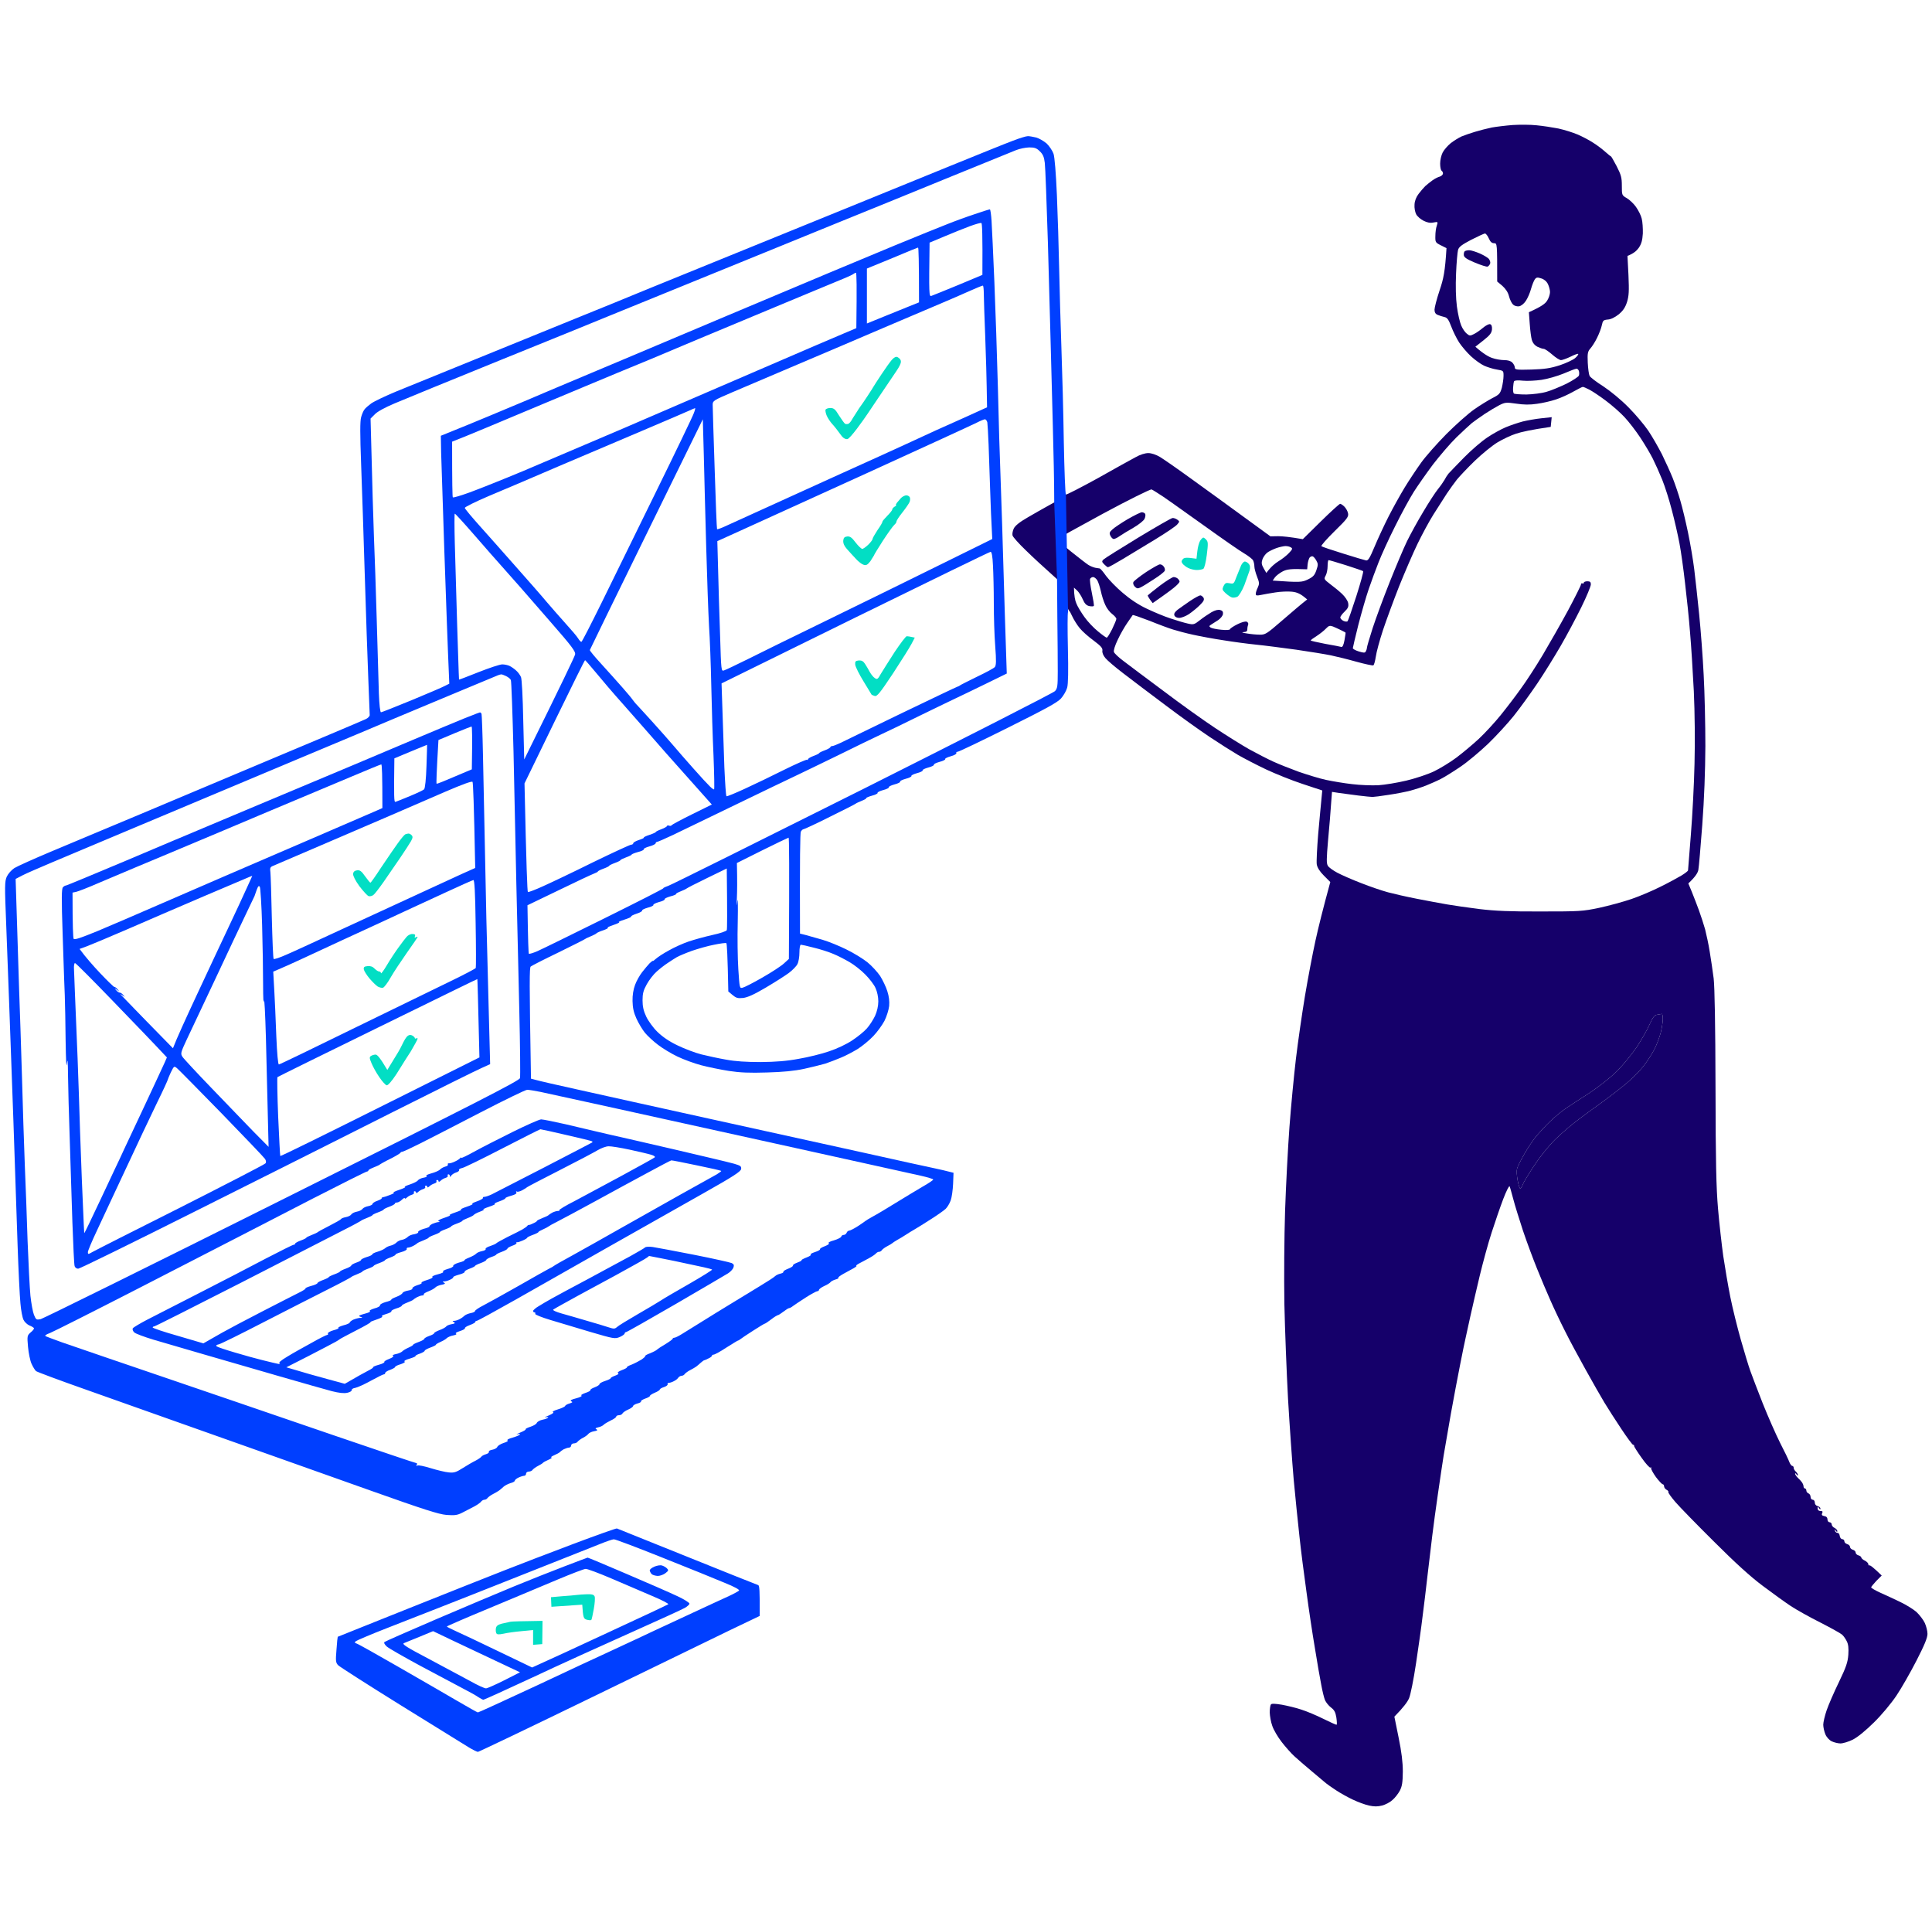 <svg width="201" height="200" viewBox="0 0 201 200" fill="none" xmlns="http://www.w3.org/2000/svg">
<path fill-rule="evenodd" clip-rule="evenodd" d="M159.867 13.033C160.512 13.092 161.537 13.253 162.138 13.37C162.739 13.502 163.633 13.78 164.116 13.986C164.6 14.191 165.333 14.572 165.728 14.835C166.139 15.085 166.71 15.524 167.003 15.788C167.311 16.066 167.575 16.272 167.589 16.257C167.619 16.242 167.882 16.697 168.19 17.283C168.659 18.206 168.732 18.47 168.732 19.319C168.732 20.301 168.732 20.316 169.245 20.609C169.523 20.77 169.963 21.18 170.198 21.517C170.447 21.869 170.725 22.411 170.798 22.734C170.886 23.056 170.93 23.759 170.916 24.287C170.872 25.005 170.769 25.371 170.491 25.782C170.285 26.075 169.948 26.382 169.318 26.617L169.421 28.624C169.494 30.295 169.465 30.778 169.274 31.408C169.084 31.994 168.864 32.317 168.41 32.698C168 33.02 167.589 33.225 167.267 33.24C166.813 33.284 166.754 33.343 166.651 33.826C166.593 34.134 166.358 34.735 166.153 35.145C165.948 35.57 165.626 36.068 165.45 36.259C165.186 36.566 165.142 36.742 165.186 37.724C165.215 38.339 165.303 38.969 165.377 39.101C165.45 39.248 166.08 39.731 166.798 40.186C167.531 40.669 168.644 41.578 169.406 42.354C170.139 43.087 171.062 44.186 171.472 44.787C171.883 45.388 172.513 46.501 172.894 47.234C173.26 47.981 173.773 49.11 174.022 49.725C174.271 50.355 174.637 51.425 174.828 52.114C175.033 52.802 175.385 54.282 175.619 55.41C175.854 56.539 176.147 58.253 176.264 59.22C176.381 60.188 176.616 62.298 176.777 63.909C176.938 65.521 177.158 68.364 177.246 70.21C177.348 72.057 177.422 75.398 177.422 77.61C177.407 80.233 177.304 83.091 177.099 85.816C176.923 88.117 176.748 90.227 176.689 90.505C176.63 90.798 176.381 91.209 175.649 91.897L176.015 92.776L176.067 92.909C176.263 93.405 176.56 94.159 176.748 94.681C176.953 95.253 177.246 96.132 177.392 96.659C177.524 97.187 177.759 98.242 177.876 99.004C178.008 99.766 178.184 101.026 178.286 101.788C178.389 102.697 178.462 106.609 178.477 113.071C178.491 120.94 178.55 123.534 178.74 125.746C178.872 127.285 179.121 129.483 179.283 130.655C179.458 131.827 179.781 133.732 180.015 134.905C180.25 136.077 180.748 138.084 181.114 139.374C181.481 140.663 181.92 142.114 182.096 142.598C182.272 143.081 182.843 144.605 183.385 145.968C183.928 147.331 184.748 149.192 185.188 150.071C185.642 150.95 186.082 151.858 186.155 152.078C186.243 152.313 186.389 152.489 186.463 152.489C186.536 152.489 186.609 152.577 186.609 152.664C186.595 152.767 186.697 152.957 186.829 153.075C186.961 153.192 187.063 153.368 187.049 153.441C187.049 153.514 186.976 153.485 186.902 153.368C186.829 153.251 186.756 153.221 186.756 153.295C186.756 153.368 186.873 153.558 187.005 153.69C187.151 153.822 187.357 154.042 187.444 154.159C187.547 154.291 187.635 154.496 187.635 154.613C187.635 154.731 187.708 154.833 187.781 154.833C187.855 154.833 187.928 154.936 187.928 155.053C187.928 155.17 188.031 155.302 188.148 155.346C188.265 155.39 188.368 155.551 188.368 155.712C188.368 155.873 188.47 156.005 188.587 156.005C188.705 156.005 188.807 156.137 188.807 156.298C188.807 156.474 188.924 156.621 189.1 156.665C189.261 156.709 189.393 156.826 189.393 156.914C189.393 157.041 189.344 157.031 189.247 156.885C189.13 156.694 189.1 156.709 189.1 156.914C189.1 157.075 189.217 157.178 189.393 157.178C189.613 157.178 189.657 157.236 189.569 157.412C189.496 157.573 189.555 157.661 189.789 157.705C190.009 157.734 190.126 157.866 190.126 158.057C190.126 158.218 190.229 158.35 190.346 158.35C190.463 158.35 190.566 158.452 190.566 158.57C190.566 158.687 190.697 158.863 190.859 158.936C191.02 159.009 191.152 159.17 191.152 159.258C191.152 159.385 191.098 159.376 190.991 159.229C190.859 159.039 190.844 159.039 190.903 159.229C190.932 159.346 191.049 159.449 191.166 159.449C191.284 159.449 191.386 159.595 191.401 159.771C191.43 159.962 191.547 160.108 191.665 160.108C191.782 160.108 191.884 160.211 191.884 160.328C191.884 160.445 192.016 160.577 192.177 160.621C192.339 160.665 192.471 160.797 192.471 160.914C192.471 161.031 192.602 161.163 192.764 161.207C192.925 161.251 193.057 161.383 193.057 161.5C193.057 161.618 193.189 161.749 193.35 161.793C193.511 161.837 193.643 161.94 193.643 162.013C193.643 162.086 193.804 162.248 194.009 162.336C194.214 162.438 194.375 162.614 194.375 162.702C194.375 162.805 194.419 162.863 194.478 162.834C194.551 162.79 194.859 163.01 195.768 163.889L195.211 164.446C194.918 164.768 194.669 165.061 194.669 165.12C194.669 165.193 195.108 165.442 195.65 165.691C196.207 165.94 197.13 166.365 197.702 166.644C198.288 166.922 199.05 167.391 199.387 167.684C199.709 167.992 200.105 168.505 200.251 168.827C200.398 169.149 200.53 169.662 200.53 169.955C200.53 170.366 200.222 171.113 199.387 172.739C198.757 173.97 197.819 175.611 197.306 176.373C196.779 177.165 195.768 178.381 194.976 179.158C194.068 180.051 193.276 180.696 192.764 180.96C192.324 181.18 191.738 181.356 191.474 181.356C191.225 181.356 190.815 181.253 190.566 181.136C190.316 181.019 190.023 180.696 189.906 180.403C189.789 180.125 189.686 179.67 189.686 179.407C189.686 179.158 189.848 178.469 190.038 177.912C190.229 177.355 190.8 176.036 191.313 174.981C192.075 173.399 192.236 172.915 192.295 172.124C192.339 171.45 192.295 171.04 192.134 170.732C192.016 170.483 191.796 170.175 191.65 170.043C191.489 169.897 190.478 169.34 189.393 168.783C188.309 168.241 186.917 167.464 186.316 167.069C185.715 166.673 184.397 165.72 183.385 164.959C182.14 164.035 180.513 162.555 178.33 160.372C176.557 158.614 174.74 156.753 174.3 156.24C173.861 155.727 173.524 155.258 173.568 155.199C173.612 155.155 173.524 155.038 173.377 154.965C173.245 154.892 173.128 154.731 173.128 154.613C173.128 154.496 173.055 154.394 172.982 154.394C172.908 154.394 172.586 154.056 172.278 153.646C171.985 153.236 171.765 152.826 171.78 152.738C171.809 152.635 171.78 152.606 171.707 152.664C171.648 152.723 171.223 152.269 170.784 151.639C170.344 151.023 169.992 150.466 170.007 150.408C170.036 150.335 169.978 150.291 169.904 150.291C169.831 150.291 169.274 149.543 168.674 148.635C168.073 147.741 167.282 146.495 166.915 145.895C166.549 145.294 165.67 143.741 164.952 142.451C164.234 141.162 163.252 139.345 162.798 138.421C162.329 137.498 161.655 136.077 161.303 135.271C160.937 134.465 160.321 132.985 159.911 131.974C159.501 130.963 158.841 129.19 158.446 128.018C158.065 126.845 157.596 125.365 157.434 124.721C157.259 124.076 157.097 123.475 157.054 123.402C156.995 123.329 156.702 123.915 156.394 124.721C156.086 125.527 155.544 127.109 155.178 128.237C154.812 129.366 154.269 131.373 153.947 132.707C153.643 133.964 153.248 135.703 153.02 136.708L152.98 136.883C152.775 137.85 152.54 138.905 152.467 139.227C152.394 139.55 152.13 140.795 151.896 142.011C151.661 143.213 151.222 145.499 150.943 147.067C150.665 148.635 150.328 150.584 150.196 151.39C150.073 152.138 149.837 153.758 149.64 155.112L149.595 155.419C149.39 156.826 149.126 158.775 149.009 159.742C148.892 160.709 148.672 162.585 148.511 163.918C148.364 165.252 148.13 167.157 147.998 168.168C147.881 169.179 147.573 171.347 147.324 173.003C147.06 174.762 146.752 176.286 146.591 176.667C146.43 177.033 146.02 177.604 145.067 178.571L145.507 180.74C145.814 182.235 145.946 183.319 145.946 184.286C145.932 185.415 145.873 185.796 145.639 186.264C145.463 186.587 145.126 187.026 144.862 187.246C144.613 187.481 144.129 187.73 143.778 187.818C143.323 187.935 142.972 187.935 142.43 187.818C142.019 187.73 141.272 187.451 140.744 187.202C140.217 186.953 139.426 186.514 138.986 186.22C138.546 185.927 138.077 185.605 137.96 185.502C137.843 185.4 137.184 184.843 136.495 184.272C135.806 183.7 134.986 182.982 134.663 182.689C134.341 182.396 133.74 181.722 133.344 181.209C132.934 180.682 132.495 179.934 132.363 179.524C132.216 179.128 132.114 178.498 132.099 178.132C132.099 177.766 132.158 177.399 132.216 177.311C132.289 177.194 132.612 177.209 133.344 177.326C133.901 177.428 134.839 177.648 135.396 177.839C135.953 178.015 136.993 178.454 137.697 178.806C138.415 179.158 139.015 179.436 139.059 179.407C139.103 179.392 139.089 179.055 139.03 178.659C138.942 178.103 138.81 177.868 138.473 177.619C138.224 177.428 137.96 177.091 137.858 176.872C137.755 176.637 137.579 175.919 137.462 175.274C137.33 174.63 137.037 172.915 136.803 171.465C136.554 170.014 136.158 167.376 135.923 165.603C135.674 163.83 135.337 161.222 135.191 159.815C135.03 158.409 134.766 155.742 134.59 153.881C134.429 152.02 134.165 148.268 134.004 145.528C133.857 142.788 133.682 138.333 133.623 135.637C133.579 132.824 133.608 128.692 133.696 125.966C133.784 123.343 133.989 119.431 134.15 117.247C134.312 115.064 134.619 111.87 134.824 110.141C135.03 108.411 135.455 105.466 135.762 103.62C136.07 101.774 136.568 99.165 136.861 97.832C137.154 96.498 137.623 94.593 138.4 91.751L137.74 91.091C137.301 90.652 137.052 90.256 136.993 89.919C136.949 89.641 137.022 88.219 137.14 86.769C137.272 85.318 137.418 83.706 137.565 82.226L135.528 81.552C134.414 81.186 132.7 80.497 131.733 80.043C130.766 79.588 129.447 78.9 128.802 78.533C128.157 78.152 126.838 77.317 125.871 76.672C124.904 76.028 122.823 74.548 121.256 73.361C119.688 72.189 117.709 70.694 116.874 70.049C116.039 69.419 115.189 68.686 114.999 68.452C114.779 68.188 114.647 67.88 114.691 67.675C114.72 67.412 114.544 67.206 113.782 66.635C113.255 66.254 112.61 65.683 112.346 65.36C112.083 65.052 111.716 64.466 111.54 64.085C111.383 63.743 111.293 63.574 111.228 63.541C111.065 63.308 110.5 62 109.972 60.246C108.448 58.883 107.423 57.931 106.719 57.242C106.001 56.553 105.386 55.865 105.342 55.703C105.298 55.542 105.357 55.205 105.474 54.971C105.62 54.678 106.089 54.297 106.91 53.828C107.584 53.432 108.492 52.919 108.917 52.685L109.679 52.26L110.896 51.44C110.954 51.483 112.434 50.721 114.193 49.754C115.936 48.773 117.724 47.776 118.149 47.556C118.603 47.293 119.131 47.131 119.468 47.131C119.79 47.131 120.274 47.293 120.669 47.527C121.036 47.747 122.516 48.773 123.966 49.828C125.396 50.853 127.78 52.59 131.987 55.657L132.172 55.791L132.978 55.777C133.418 55.777 134.18 55.85 135.542 56.085L137.418 54.238C138.444 53.227 139.352 52.407 139.426 52.407C139.499 52.407 139.704 52.538 139.865 52.7C140.026 52.861 140.202 53.169 140.246 53.388C140.319 53.755 140.173 53.96 138.839 55.264C138.019 56.07 137.403 56.773 137.477 56.817C137.535 56.876 138.546 57.213 139.719 57.579C140.891 57.946 141.961 58.268 142.122 58.297C142.342 58.327 142.503 58.063 143.001 56.876C143.338 56.07 143.997 54.648 144.466 53.725C144.935 52.802 145.697 51.44 146.151 50.692C146.606 49.945 147.368 48.802 147.851 48.128C148.335 47.454 149.522 46.12 150.489 45.139C151.456 44.171 152.745 43.029 153.346 42.603C153.947 42.179 154.812 41.651 155.251 41.417C155.984 41.05 156.072 40.948 156.248 40.332C156.336 39.966 156.423 39.409 156.423 39.101C156.423 38.559 156.423 38.559 155.735 38.442C155.339 38.383 154.753 38.193 154.416 38.046C154.064 37.885 153.449 37.446 153.024 37.05C152.614 36.669 152.071 36.024 151.808 35.629C151.544 35.218 151.178 34.486 150.987 33.973C150.709 33.24 150.562 33.035 150.269 32.976C150.064 32.932 149.756 32.83 149.58 32.757C149.346 32.669 149.243 32.493 149.243 32.214C149.243 31.994 149.478 31.086 149.771 30.207C150.181 29.005 150.342 28.243 150.489 25.811L149.903 25.518C149.346 25.239 149.317 25.195 149.331 24.565C149.331 24.199 149.39 23.715 149.478 23.481C149.61 23.056 149.61 23.056 149.141 23.144C148.804 23.217 148.496 23.159 148.115 22.968C147.807 22.822 147.456 22.514 147.338 22.294C147.221 22.074 147.133 21.62 147.163 21.283C147.177 20.902 147.338 20.492 147.587 20.169C147.793 19.891 148.115 19.525 148.276 19.363C148.452 19.202 148.789 18.939 149.024 18.763C149.273 18.587 149.61 18.411 149.8 18.367C149.976 18.308 150.123 18.162 150.123 18.045C150.123 17.927 150.049 17.796 149.976 17.752C149.903 17.708 149.829 17.385 149.829 17.019C149.829 16.652 149.947 16.14 150.093 15.861C150.225 15.598 150.606 15.158 150.928 14.894C151.251 14.645 151.749 14.337 152.027 14.205C152.306 14.088 152.936 13.868 153.419 13.722C153.903 13.575 154.694 13.37 155.178 13.268C155.661 13.18 156.643 13.062 157.376 13.004C158.109 12.96 159.222 12.96 159.867 13.033ZM154.885 24.785C154.768 24.507 154.577 24.287 154.489 24.287C154.387 24.302 153.742 24.595 153.053 24.946C152.086 25.459 151.778 25.679 151.69 26.001C151.632 26.221 151.529 27.32 151.485 28.448C151.427 29.767 151.456 30.998 151.573 31.892C151.676 32.654 151.881 33.548 152.027 33.87C152.159 34.193 152.423 34.574 152.599 34.705C152.877 34.94 152.951 34.955 153.346 34.749C153.595 34.632 154.02 34.324 154.299 34.09C154.577 33.855 154.914 33.68 155.031 33.724C155.178 33.772 155.241 33.953 155.222 34.266C155.178 34.647 155.017 34.867 154.328 35.409L153.493 36.068C154.343 36.815 154.885 37.123 155.251 37.24C155.617 37.372 156.174 37.46 156.497 37.46C156.878 37.46 157.171 37.548 157.332 37.709C157.478 37.856 157.596 38.09 157.596 38.222C157.596 38.457 157.757 38.486 159.325 38.442C160.687 38.398 161.288 38.31 162.255 38.002C162.915 37.783 163.633 37.446 163.867 37.255C164.087 37.065 164.234 36.859 164.19 36.815C164.146 36.772 163.794 36.903 163.384 37.108C162.988 37.299 162.534 37.46 162.402 37.46C162.255 37.46 161.845 37.196 161.479 36.874C161.112 36.552 160.717 36.288 160.6 36.288C160.482 36.288 160.189 36.185 159.94 36.068C159.662 35.922 159.457 35.672 159.369 35.365C159.295 35.116 159.193 34.354 159.149 33.68L159.061 32.478C160.394 31.877 160.775 31.584 160.966 31.262C161.127 31.013 161.259 30.617 161.259 30.383C161.259 30.163 161.156 29.782 161.039 29.547C160.907 29.269 160.644 29.049 160.35 28.961C159.94 28.829 159.838 28.844 159.676 29.064C159.574 29.21 159.398 29.65 159.281 30.06C159.178 30.456 158.929 31.027 158.739 31.306C158.533 31.613 158.24 31.833 158.035 31.863C157.83 31.892 157.552 31.819 157.42 31.687C157.273 31.555 157.083 31.174 156.995 30.822C156.892 30.412 156.658 30.06 156.306 29.738L155.764 29.284C155.764 25.327 155.764 25.298 155.442 25.298C155.193 25.298 155.046 25.151 154.885 24.785ZM164.263 38.589C164.219 38.457 164.102 38.339 164.014 38.354C163.911 38.354 163.296 38.589 162.651 38.867C162.006 39.131 160.981 39.424 160.38 39.512C159.779 39.6 158.9 39.644 158.446 39.6C157.933 39.541 157.566 39.57 157.522 39.658C157.478 39.746 157.434 40.025 157.42 40.303C157.39 40.581 157.434 40.86 157.493 40.933C157.566 40.992 158.152 41.036 158.812 41.036C159.471 41.021 160.409 40.904 160.893 40.757C161.376 40.625 162.314 40.23 162.988 39.907C163.647 39.57 164.219 39.189 164.263 39.072C164.307 38.955 164.307 38.735 164.263 38.589ZM165.333 40.523C165.025 40.361 164.732 40.244 164.673 40.244C164.6 40.244 164.16 40.479 163.677 40.742C163.193 41.021 162.387 41.387 161.889 41.548C161.376 41.724 160.482 41.929 159.911 42.003C159.149 42.12 158.519 42.105 157.742 41.988C156.716 41.842 156.599 41.842 155.984 42.149C155.617 42.34 154.929 42.75 154.445 43.072C153.962 43.395 153.375 43.82 153.126 44.01C152.877 44.215 152.159 44.889 151.515 45.505C150.87 46.135 149.785 47.41 149.082 48.318C148.393 49.241 147.5 50.516 147.089 51.161C146.679 51.806 145.8 53.418 145.14 54.751C144.466 56.084 143.704 57.77 143.426 58.488C143.133 59.22 142.679 60.466 142.4 61.272C142.122 62.078 141.638 63.763 141.316 65.008C141.008 66.254 140.744 67.353 140.744 67.426C140.744 67.499 141.023 67.661 141.36 67.763C141.887 67.924 142.005 67.924 142.092 67.763C142.151 67.661 142.21 67.485 142.21 67.382C142.21 67.294 142.473 66.371 142.81 65.331C143.147 64.305 143.939 62.151 144.584 60.539C145.228 58.927 146.034 57.008 146.386 56.29C146.738 55.572 147.5 54.18 148.086 53.212C148.657 52.245 149.346 51.19 149.61 50.868C149.873 50.546 150.166 50.121 150.284 49.916C150.386 49.71 150.577 49.417 150.694 49.271C150.826 49.124 151.558 48.362 152.32 47.586C153.082 46.809 154.181 45.871 154.738 45.505C155.295 45.124 156.16 44.655 156.643 44.45C157.127 44.245 157.918 43.981 158.402 43.849C158.885 43.732 159.764 43.571 160.35 43.512L161.435 43.395L161.332 44.406C159.295 44.699 158.27 44.933 157.742 45.109C157.215 45.27 156.335 45.695 155.793 46.018C155.236 46.355 154.181 47.219 153.434 47.937C152.687 48.655 151.852 49.549 151.573 49.886C151.295 50.238 150.826 50.897 150.518 51.352C150.21 51.82 149.595 52.788 149.141 53.505C148.686 54.224 147.939 55.616 147.47 56.583C147.001 57.55 146.151 59.528 145.565 60.979C144.994 62.429 144.232 64.496 143.88 65.551C143.528 66.62 143.191 67.866 143.133 68.32C143.06 68.774 142.957 69.185 142.869 69.214C142.796 69.243 142.005 69.082 141.111 68.833C140.231 68.584 139.03 68.291 138.473 68.174C137.916 68.056 136.29 67.793 134.883 67.587C133.476 67.397 131.601 67.148 130.707 67.06C129.828 66.972 128.289 66.767 127.307 66.606C126.311 66.459 124.889 66.195 124.157 66.034C123.41 65.873 122.472 65.624 122.061 65.492C121.666 65.375 120.552 64.964 119.614 64.583C118.662 64.217 117.871 63.939 117.841 63.983C117.812 64.027 117.563 64.378 117.284 64.789C117.006 65.184 116.552 65.975 116.288 66.547C115.995 67.148 115.834 67.675 115.892 67.822C115.936 67.968 116.391 68.393 116.903 68.774C117.416 69.17 119.277 70.562 121.05 71.881C122.809 73.214 125.212 74.929 126.384 75.705C127.556 76.482 129.168 77.493 129.974 77.947C130.78 78.387 131.908 78.973 132.465 79.222C133.037 79.486 134.224 79.955 135.103 80.277C135.997 80.585 137.272 80.981 137.96 81.127C138.649 81.273 139.865 81.479 140.671 81.567C141.477 81.669 142.693 81.713 143.382 81.684C144.071 81.64 145.389 81.42 146.313 81.2C147.236 80.981 148.525 80.555 149.17 80.248C149.815 79.94 150.87 79.295 151.515 78.812C152.159 78.328 153.214 77.449 153.844 76.863C154.489 76.262 155.515 75.148 156.13 74.386C156.746 73.624 157.698 72.379 158.226 71.632C158.768 70.899 159.794 69.317 160.512 68.115C161.215 66.928 162.402 64.847 163.149 63.47C163.882 62.092 164.483 60.891 164.483 60.788C164.483 60.7 164.556 60.642 164.629 60.686C164.717 60.73 164.776 60.686 164.776 60.612C164.776 60.539 164.937 60.466 165.142 60.466C165.421 60.466 165.508 60.539 165.508 60.788C165.508 60.979 165.069 62.048 164.512 63.177C163.955 64.305 162.988 66.122 162.358 67.206C161.728 68.291 160.644 70.049 159.94 71.09C159.237 72.13 158.138 73.654 157.493 74.46C156.848 75.266 155.632 76.585 154.797 77.39C153.947 78.196 152.672 79.266 151.954 79.75C151.221 80.248 150.313 80.819 149.903 81.024C149.507 81.23 148.804 81.537 148.364 81.713C147.924 81.889 147.192 82.123 146.752 82.241C146.313 82.358 145.287 82.563 144.481 82.68C143.675 82.812 142.913 82.9 142.796 82.9C142.679 82.9 142.019 82.841 141.33 82.754C140.642 82.666 139.748 82.548 139.338 82.49L138.576 82.373C138.429 84.527 138.283 86.197 138.165 87.457C138.004 89.318 137.99 89.831 138.151 90.066C138.239 90.227 138.693 90.549 139.132 90.784C139.572 91.018 140.7 91.516 141.624 91.868C142.547 92.234 143.807 92.659 144.408 92.82C145.008 92.981 146.357 93.289 147.412 93.494C148.467 93.7 149.873 93.963 150.562 94.081C151.251 94.198 152.76 94.418 153.932 94.564C155.53 94.755 157.112 94.828 160.307 94.813C164.336 94.813 164.644 94.799 166.388 94.432C167.399 94.212 168.908 93.802 169.758 93.509C170.608 93.216 171.956 92.644 172.762 92.234C173.568 91.839 174.535 91.311 174.93 91.077C175.311 90.842 175.619 90.608 175.619 90.534C175.619 90.476 175.751 88.82 175.912 86.842C176.073 84.864 176.249 81.537 176.293 79.442C176.352 77.171 176.323 74.123 176.22 71.895C176.117 69.844 175.942 67.075 175.824 65.741C175.722 64.408 175.487 62.136 175.311 60.686C175.15 59.235 174.887 57.359 174.725 56.51C174.564 55.66 174.212 54.106 173.934 53.066C173.67 52.026 173.216 50.604 172.938 49.916C172.659 49.227 172.22 48.245 171.956 47.718C171.692 47.19 171.106 46.208 170.652 45.52C170.197 44.831 169.465 43.878 169.025 43.409C168.586 42.926 167.692 42.149 167.047 41.666C166.402 41.182 165.626 40.669 165.333 40.523ZM121.05 51.688C120.479 51.308 119.922 50.956 119.805 50.912C119.673 50.883 117.416 51.996 114.779 53.418C112.156 54.839 109.987 56.041 109.987 56.099C109.987 56.158 110.632 56.729 111.408 57.359C112.2 57.989 113.006 58.62 113.211 58.751C113.416 58.883 113.738 59.015 113.943 59.059C114.034 59.072 114.125 59.088 114.204 59.102C114.302 59.119 114.38 59.132 114.412 59.132C114.486 59.147 114.779 59.484 115.072 59.909C115.379 60.319 116.156 61.125 116.801 61.667C117.548 62.312 118.442 62.913 119.292 63.309C120.025 63.66 121.138 64.129 121.783 64.334C122.428 64.554 123.234 64.789 123.571 64.862C124.157 64.994 124.245 64.979 124.816 64.525C125.168 64.246 125.71 63.88 126.032 63.69C126.413 63.47 126.736 63.397 126.941 63.455C127.175 63.514 127.263 63.631 127.234 63.865C127.219 64.041 127 64.32 126.75 64.496C126.487 64.657 126.164 64.862 126.018 64.964C125.783 65.111 125.769 65.155 125.959 65.287C126.076 65.36 126.575 65.463 127.058 65.507C127.6 65.565 127.952 65.536 127.967 65.448C127.996 65.36 128.333 65.14 128.743 64.935C129.183 64.715 129.564 64.613 129.71 64.671C129.828 64.73 129.901 64.862 129.857 64.964C129.813 65.067 129.769 65.287 129.769 65.448C129.769 65.668 129.666 65.741 129.359 65.756C129.124 65.77 129.271 65.829 129.696 65.888C130.091 65.961 130.707 66.019 131.044 66.019C131.63 66.034 131.777 65.946 133.33 64.598C133.557 64.404 133.788 64.206 134.011 64.015C134.679 63.442 135.275 62.931 135.484 62.766L135.997 62.356C135.308 61.755 134.956 61.609 134.414 61.55C134.004 61.506 133.227 61.536 132.7 61.623C132.221 61.69 131.623 61.804 131.286 61.869C131.251 61.876 131.219 61.882 131.19 61.887C130.751 61.975 130.648 61.961 130.648 61.785C130.634 61.667 130.736 61.36 130.853 61.125C131.029 60.73 131.029 60.612 130.78 59.982C130.634 59.601 130.502 59.132 130.502 58.927C130.502 58.722 130.443 58.444 130.37 58.297C130.311 58.165 129.901 57.843 129.461 57.579C129.022 57.33 127.19 56.055 125.373 54.751C124.782 54.331 124.178 53.901 123.612 53.498C122.441 52.662 121.436 51.946 121.05 51.688ZM134.312 56.949C134.194 56.861 133.931 56.803 133.725 56.803C133.52 56.817 133.095 56.905 132.773 57.022C132.451 57.14 132.026 57.345 131.835 57.491C131.645 57.638 131.425 57.946 131.337 58.195C131.22 58.546 131.249 58.737 131.469 59.118L131.747 59.601C132.216 58.957 132.656 58.605 133.007 58.385C133.359 58.18 133.843 57.799 134.092 57.535C134.458 57.154 134.502 57.052 134.312 56.949ZM136.949 58.312C136.832 58.092 136.656 57.901 136.568 57.872C136.48 57.843 136.334 57.901 136.246 58.004C136.173 58.107 136.07 58.429 136.041 58.708L135.997 59.22C134.253 59.147 133.887 59.22 133.447 59.44C133.139 59.601 132.773 59.88 132.641 60.056L132.407 60.393C135.279 60.598 135.469 60.568 136.07 60.275C136.612 60.012 136.773 59.836 136.949 59.323C137.14 58.766 137.14 58.649 136.949 58.312ZM140.026 58.795C139.103 58.502 138.297 58.268 138.224 58.268C138.165 58.268 138.121 58.546 138.121 58.883C138.121 59.235 138.033 59.675 137.916 59.88C137.726 60.231 137.74 60.261 138.385 60.759C138.766 61.037 139.323 61.492 139.631 61.785C139.938 62.078 140.217 62.488 140.261 62.737C140.319 63.089 140.261 63.265 139.894 63.616C139.645 63.851 139.44 64.129 139.44 64.232C139.44 64.334 139.587 64.496 139.763 64.583C139.953 64.671 140.144 64.686 140.202 64.613C140.261 64.554 140.671 63.367 141.111 62.005C141.55 60.627 141.873 59.469 141.814 59.411C141.755 59.367 140.949 59.089 140.026 58.795ZM114.149 60.349C114.031 60.173 113.841 60.026 113.724 60.026C113.621 60.026 113.475 60.099 113.416 60.202C113.357 60.305 113.445 60.964 113.592 61.667C113.738 62.371 113.841 62.986 113.797 63.03C113.753 63.089 113.548 63.089 113.313 63.045C113.02 62.972 112.844 62.796 112.639 62.327C112.493 61.99 112.229 61.58 112.053 61.418L111.731 61.125C111.745 61.975 111.848 62.473 111.98 62.766C112.097 63.074 112.478 63.704 112.815 64.173C113.152 64.657 113.797 65.331 114.237 65.682C114.676 66.049 115.086 66.342 115.145 66.327C115.218 66.327 115.453 65.931 115.702 65.448C115.936 64.964 116.141 64.481 116.141 64.378C116.141 64.276 115.951 64.056 115.702 63.865C115.467 63.69 115.13 63.265 114.984 62.913C114.823 62.576 114.618 61.931 114.53 61.492C114.427 61.052 114.266 60.539 114.149 60.349ZM139.513 65.551C139.477 65.533 139.438 65.515 139.397 65.495C139.16 65.383 138.866 65.245 138.678 65.17C138.341 65.052 138.239 65.082 137.946 65.389C137.755 65.594 137.33 65.931 136.993 66.151C136.641 66.371 136.363 66.576 136.363 66.62C136.363 66.664 137.037 66.811 137.858 66.972C138.693 67.118 139.455 67.265 139.543 67.294C139.675 67.338 139.792 67.075 139.88 66.576C139.953 66.151 140.012 65.8 139.982 65.8C139.968 65.785 139.763 65.668 139.513 65.551ZM172.996 105.994C172.996 105.701 172.952 105.466 172.879 105.466C172.82 105.481 172.615 105.525 172.41 105.554C172.117 105.598 171.956 105.818 171.604 106.594C171.37 107.137 170.769 108.162 170.3 108.895C169.816 109.613 168.893 110.741 168.249 111.401C167.501 112.133 166.402 112.998 165.303 113.731C164.571 114.197 163.763 114.73 163.248 115.07C163.083 115.178 162.949 115.267 162.856 115.328C162.49 115.577 161.801 116.148 161.318 116.603C160.849 117.042 160.204 117.746 159.867 118.141C159.53 118.537 158.958 119.387 158.592 120.032C158.226 120.676 157.874 121.365 157.83 121.57C157.771 121.775 157.801 122.317 157.889 122.772C157.977 123.241 158.094 123.622 158.152 123.622C158.226 123.622 158.343 123.446 158.431 123.211C158.504 122.991 159.032 122.127 159.588 121.277C160.16 120.398 161.098 119.226 161.772 118.552C162.431 117.907 163.589 116.91 164.351 116.354C165.113 115.782 166.241 114.961 166.842 114.537C167.443 114.097 168.468 113.306 169.113 112.778C169.758 112.236 170.593 111.415 170.959 110.932C171.34 110.463 171.839 109.672 172.102 109.188C172.352 108.705 172.645 107.913 172.776 107.43C172.894 106.946 172.996 106.301 172.996 105.994Z" fill="#15006A"/>
<path fill-rule="evenodd" clip-rule="evenodd" d="M153.962 26.368C153.551 26.192 153.053 26.031 152.863 26.031C152.672 26.031 152.467 26.075 152.394 26.133C152.32 26.177 152.277 26.368 152.291 26.529C152.306 26.763 152.57 26.954 153.449 27.32C154.079 27.584 154.68 27.774 154.768 27.73C154.87 27.686 154.987 27.54 155.031 27.423C155.075 27.305 155.017 27.1 154.914 26.954C154.826 26.822 154.387 26.558 153.962 26.368ZM119.145 53.462C119.101 53.374 118.94 53.286 118.794 53.286C118.662 53.286 117.988 53.623 117.299 54.018C116.61 54.429 115.892 54.912 115.717 55.088C115.423 55.352 115.394 55.469 115.526 55.733C115.614 55.923 115.775 56.07 115.863 56.07C115.966 56.07 116.259 55.938 116.493 55.762C116.728 55.601 117.372 55.205 117.915 54.898C118.471 54.575 118.984 54.165 119.072 53.974C119.16 53.799 119.189 53.564 119.145 53.462ZM122.472 54.048C122.325 53.945 122.105 53.872 121.988 53.886C121.871 53.886 120.244 54.824 118.398 55.938C116.552 57.066 114.925 58.077 114.808 58.195C114.618 58.385 114.618 58.444 114.881 58.708C115.042 58.869 115.218 59.015 115.277 59.001C115.35 59.001 116.039 58.62 116.816 58.151C117.23 57.898 117.849 57.524 118.5 57.131L118.501 57.13L118.505 57.128L118.506 57.127L118.513 57.123L118.515 57.122C119.103 56.767 119.717 56.396 120.23 56.084C121.314 55.425 122.325 54.736 122.472 54.561C122.735 54.253 122.735 54.238 122.472 54.048ZM121.065 58.927C120.977 58.795 120.787 58.693 120.669 58.708C120.552 58.708 119.907 59.074 119.233 59.513C118.574 59.953 117.988 60.422 117.915 60.539C117.856 60.686 117.915 60.861 118.061 61.023C118.266 61.228 118.383 61.242 118.647 61.111C118.838 61.023 119.468 60.642 120.039 60.261C120.625 59.894 121.138 59.484 121.182 59.367C121.226 59.25 121.168 59.044 121.065 58.927ZM122.545 60.202C122.442 60.099 122.237 60.026 122.105 60.026C121.973 60.026 121.314 60.437 120.655 60.935C119.995 61.448 119.438 61.887 119.409 61.931C119.395 61.975 119.497 62.166 119.644 62.371L119.922 62.737C121.461 61.667 122.091 61.184 122.311 60.979C122.545 60.774 122.721 60.568 122.721 60.495C122.721 60.437 122.648 60.305 122.545 60.202ZM125.212 62.18C125.124 62.048 124.977 61.931 124.875 61.931C124.772 61.931 124.289 62.195 123.805 62.517C123.336 62.84 122.75 63.25 122.516 63.426C122.223 63.66 122.12 63.836 122.179 64.012C122.237 64.173 122.442 64.276 122.677 64.276C122.911 64.276 123.351 64.1 123.673 63.895C123.996 63.675 124.509 63.265 124.802 62.972C125.227 62.561 125.314 62.385 125.212 62.18ZM172.879 105.466C172.952 105.466 172.996 105.701 172.996 105.994C172.996 106.301 172.894 106.946 172.776 107.43C172.645 107.913 172.352 108.705 172.102 109.188C171.839 109.672 171.34 110.463 170.959 110.932C170.593 111.415 169.758 112.236 169.113 112.778C168.468 113.306 167.443 114.097 166.842 114.537C166.241 114.961 165.113 115.782 164.351 116.354C163.589 116.91 162.431 117.907 161.772 118.552C161.098 119.226 160.16 120.398 159.588 121.277C159.032 122.127 158.504 122.991 158.431 123.211C158.343 123.446 158.226 123.622 158.152 123.622C158.094 123.622 157.977 123.241 157.889 122.772C157.801 122.317 157.771 121.775 157.83 121.57C157.874 121.365 158.226 120.676 158.592 120.032C158.958 119.387 159.53 118.537 159.867 118.141C160.204 117.746 160.849 117.042 161.318 116.603C161.801 116.148 162.49 115.577 162.856 115.328C162.949 115.267 163.083 115.178 163.248 115.07C163.763 114.73 164.571 114.197 165.303 113.731C166.402 112.998 167.501 112.133 168.249 111.401C168.893 110.741 169.816 109.613 170.3 108.895C170.769 108.162 171.37 107.137 171.604 106.594C171.956 105.818 172.117 105.598 172.41 105.554C172.615 105.525 172.82 105.481 172.879 105.466Z" fill="#15006A"/>
<path fill-rule="evenodd" clip-rule="evenodd" d="M111.115 63.646C111.057 63.792 111.057 65.492 111.101 67.426C111.159 69.756 111.13 71.148 111.027 71.529C110.94 71.852 110.646 72.364 110.383 72.657C110.002 73.082 108.786 73.742 104.873 75.691C102.118 77.068 99.759 78.196 99.642 78.196C99.525 78.196 99.451 78.27 99.495 78.343C99.539 78.416 99.275 78.577 98.924 78.665C98.558 78.768 98.294 78.9 98.338 78.958C98.367 79.032 98.103 79.163 97.752 79.251C97.385 79.354 97.121 79.486 97.165 79.544C97.195 79.618 96.931 79.75 96.579 79.838C96.213 79.94 95.949 80.072 95.993 80.131C96.022 80.204 95.759 80.336 95.407 80.424C95.041 80.526 94.777 80.658 94.821 80.717C94.85 80.79 94.587 80.922 94.235 81.01C93.868 81.112 93.605 81.244 93.649 81.303C93.678 81.376 93.414 81.508 93.062 81.596C92.696 81.698 92.432 81.83 92.476 81.889C92.506 81.962 92.242 82.094 91.89 82.182C91.524 82.285 91.26 82.416 91.304 82.475C91.333 82.548 91.07 82.68 90.718 82.768C90.352 82.871 90.088 82.988 90.117 83.032C90.147 83.076 89.927 83.193 89.634 83.31C89.341 83.428 89.062 83.559 89.018 83.603C88.974 83.647 87.773 84.263 86.337 84.966C84.915 85.684 83.67 86.256 83.597 86.256C83.523 86.256 83.391 86.373 83.318 86.505C83.245 86.651 83.201 89.098 83.23 97.114L83.816 97.26C84.139 97.348 84.93 97.568 85.575 97.758C86.219 97.949 87.333 98.403 88.066 98.77C88.798 99.121 89.766 99.722 90.234 100.088C90.689 100.455 91.29 101.114 91.568 101.524C91.832 101.949 92.183 102.667 92.315 103.107C92.491 103.649 92.55 104.162 92.506 104.646C92.462 105.041 92.242 105.745 92.022 106.184C91.788 106.624 91.275 107.342 90.865 107.767C90.454 108.206 89.722 108.807 89.238 109.115C88.754 109.408 87.963 109.833 87.48 110.023C86.996 110.228 86.263 110.507 85.868 110.639C85.457 110.756 84.476 111.005 83.67 111.181C82.659 111.401 81.442 111.518 79.787 111.562C77.97 111.621 76.988 111.577 75.83 111.401C74.98 111.269 73.706 111.005 72.973 110.815C72.24 110.624 71.126 110.214 70.482 109.906C69.837 109.598 68.914 109.042 68.445 108.675C67.961 108.309 67.361 107.752 67.097 107.43C66.833 107.107 66.438 106.448 66.218 105.964C65.925 105.32 65.822 104.836 65.807 104.133C65.793 103.517 65.895 102.916 66.071 102.448C66.218 102.037 66.555 101.451 66.804 101.129C67.053 100.806 67.405 100.396 67.58 100.206C67.771 100.03 67.918 99.913 67.918 99.957C67.918 100 68.064 99.898 68.254 99.722C68.43 99.561 69.031 99.165 69.603 98.858C70.174 98.535 71.083 98.125 71.654 97.934C72.225 97.744 73.325 97.436 74.116 97.26C74.892 97.099 75.567 96.865 75.611 96.762C75.654 96.674 75.669 95.18 75.611 90.344L73.559 91.34C72.431 91.883 71.478 92.381 71.434 92.425C71.39 92.469 71.112 92.601 70.819 92.718C70.526 92.835 70.306 92.952 70.335 92.996C70.365 93.04 70.101 93.157 69.734 93.245C69.383 93.348 69.119 93.48 69.148 93.538C69.192 93.612 68.929 93.743 68.562 93.832C68.21 93.934 67.947 94.066 67.976 94.124C68.02 94.198 67.756 94.33 67.39 94.418C67.038 94.52 66.775 94.652 66.804 94.711C66.848 94.784 66.584 94.93 66.218 95.048C65.866 95.165 65.617 95.297 65.661 95.341C65.705 95.385 65.382 95.531 64.957 95.663C64.533 95.795 64.284 95.912 64.401 95.927C64.518 95.942 64.254 96.073 63.815 96.22C63.375 96.367 63.111 96.498 63.228 96.513C63.346 96.513 63.155 96.63 62.789 96.762C62.422 96.879 62.1 97.026 62.056 97.085C62.012 97.143 61.748 97.275 61.47 97.392C61.192 97.509 60.928 97.627 60.884 97.671C60.84 97.715 59.594 98.345 58.1 99.077C56.605 99.795 55.316 100.455 55.213 100.543C55.081 100.66 55.066 102.037 55.242 112.207L55.755 112.339C56.034 112.426 58.012 112.881 60.151 113.35C62.291 113.833 68.416 115.181 73.779 116.368C79.142 117.555 86.366 119.138 89.824 119.9C93.282 120.676 96.579 121.394 97.151 121.512C97.722 121.629 98.411 121.79 99.202 121.995L99.158 123.138C99.129 123.768 99.026 124.545 98.909 124.867C98.792 125.189 98.558 125.585 98.382 125.746C98.221 125.908 97.532 126.391 96.887 126.801C96.228 127.226 95.451 127.71 95.173 127.871C94.894 128.032 94.455 128.296 94.22 128.457C93.986 128.618 93.575 128.853 93.341 128.985C93.106 129.117 92.872 129.278 92.828 129.322C92.784 129.366 92.55 129.512 92.315 129.629C92.081 129.747 91.832 129.937 91.758 130.025C91.7 130.128 91.568 130.216 91.465 130.216C91.377 130.201 91.216 130.289 91.128 130.391C91.04 130.494 90.718 130.714 90.41 130.875C90.117 131.036 89.663 131.285 89.399 131.417C89.15 131.549 89.018 131.666 89.091 131.681C89.165 131.681 89.033 131.798 88.798 131.93C88.564 132.062 88.08 132.326 87.729 132.516C87.392 132.707 87.157 132.882 87.216 132.926C87.289 132.956 87.143 133.044 86.908 133.102C86.674 133.176 86.454 133.293 86.395 133.381C86.351 133.454 86.058 133.644 85.751 133.776C85.457 133.908 85.208 134.099 85.208 134.172C85.208 134.245 85.12 134.319 85.018 134.319C84.93 134.319 84.388 134.612 83.816 134.978C83.245 135.344 82.659 135.74 82.498 135.857C82.336 135.989 82.16 136.077 82.087 136.077C82.029 136.077 81.765 136.238 81.501 136.443C81.252 136.634 80.988 136.81 80.915 136.81C80.856 136.81 80.549 137 80.226 137.249C79.904 137.498 79.611 137.689 79.567 137.689C79.523 137.689 78.981 138.011 78.351 138.421C77.735 138.817 77.134 139.213 77.032 139.301C76.944 139.374 76.827 139.447 76.783 139.447C76.739 139.447 76.197 139.784 75.567 140.18C74.951 140.59 74.35 140.912 74.248 140.912C74.16 140.912 74.072 140.956 74.072 141.015C74.072 141.088 73.911 141.22 73.706 141.308C73.5 141.411 73.31 141.499 73.266 141.499C73.222 141.499 73.061 141.616 72.914 141.748C72.753 141.894 72.533 142.085 72.431 142.158C72.328 142.231 72.035 142.407 71.801 142.524C71.566 142.642 71.317 142.832 71.244 142.92C71.185 143.023 71.039 143.11 70.921 143.11C70.804 143.11 70.658 143.198 70.584 143.286C70.526 143.389 70.335 143.565 70.145 143.653C69.969 143.755 69.72 143.843 69.603 143.843C69.485 143.843 69.412 143.916 69.456 143.99C69.5 144.063 69.324 144.209 69.09 144.283C68.855 144.356 68.65 144.473 68.65 144.532C68.65 144.605 68.416 144.752 68.137 144.869C67.859 144.986 67.624 145.133 67.624 145.191C67.624 145.265 67.405 145.396 67.126 145.484C66.848 145.587 66.643 145.719 66.687 145.777C66.716 145.851 66.54 145.939 66.306 145.997C66.056 146.07 65.866 146.188 65.866 146.261C65.866 146.334 65.632 146.51 65.353 146.627C65.075 146.744 64.811 146.935 64.767 147.023C64.723 147.125 64.562 147.213 64.401 147.213C64.24 147.213 64.108 147.287 64.108 147.36C64.108 147.433 63.858 147.624 63.551 147.756C63.258 147.902 62.921 148.093 62.818 148.195C62.73 148.298 62.466 148.43 62.232 148.474C61.939 148.547 61.895 148.591 62.056 148.679C62.217 148.767 62.144 148.825 61.792 148.884C61.543 148.928 61.279 149.06 61.206 149.162C61.148 149.25 60.898 149.441 60.664 149.558C60.43 149.675 60.181 149.866 60.107 149.954C60.049 150.056 59.873 150.144 59.712 150.144C59.55 150.144 59.419 150.247 59.419 150.364C59.419 150.481 59.316 150.584 59.199 150.584C59.081 150.584 58.832 150.672 58.642 150.76C58.466 150.862 58.29 150.994 58.246 151.053C58.202 151.111 57.939 151.258 57.66 151.375C57.382 151.492 57.25 151.609 57.367 151.609C57.484 151.609 57.352 151.727 57.074 151.844C56.796 151.961 56.532 152.108 56.488 152.166C56.444 152.225 56.209 152.371 55.975 152.489C55.741 152.606 55.492 152.796 55.418 152.884C55.36 152.987 55.184 153.075 55.023 153.075C54.861 153.075 54.73 153.177 54.73 153.295C54.73 153.412 54.642 153.514 54.539 153.514C54.451 153.514 54.187 153.588 53.968 153.69C53.733 153.793 53.557 153.954 53.557 154.027C53.557 154.1 53.367 154.218 53.118 154.276C52.883 154.35 52.546 154.511 52.4 154.643C52.239 154.789 52.019 154.98 51.916 155.053C51.813 155.126 51.52 155.302 51.286 155.419C51.051 155.536 50.802 155.727 50.729 155.815C50.67 155.917 50.524 156.005 50.407 156.005C50.29 156.005 50.143 156.093 50.07 156.181C50.011 156.284 49.674 156.533 49.308 156.723C48.941 156.914 48.385 157.207 48.062 157.368C47.564 157.617 47.315 157.647 46.45 157.588C45.63 157.515 44.077 157.016 38.757 155.126C35.094 153.822 30.537 152.21 28.647 151.536C26.756 150.862 22.566 149.382 19.342 148.239C16.118 147.096 11.341 145.411 8.718 144.473C6.095 143.55 3.868 142.715 3.751 142.627C3.633 142.524 3.428 142.187 3.282 141.865C3.135 141.543 2.974 140.751 2.915 140.107C2.813 138.964 2.828 138.92 3.194 138.597C3.414 138.421 3.56 138.231 3.531 138.158C3.502 138.099 3.296 137.967 3.062 137.879C2.828 137.777 2.549 137.513 2.447 137.293C2.329 137.059 2.183 136.297 2.124 135.564C2.051 134.831 1.919 132.135 1.831 129.556C1.743 126.977 1.553 121.101 1.392 116.515C1.23 111.914 1.025 106.448 0.952 104.353C0.879 102.257 0.732 98.564 0.644 96.147C0.483 92.146 0.483 91.707 0.703 91.194C0.849 90.886 1.186 90.505 1.494 90.3C1.802 90.109 3.502 89.347 5.275 88.6C7.048 87.853 9.099 87.003 9.817 86.695C10.535 86.402 17.1 83.647 24.397 80.57C31.695 77.508 37.849 74.914 38.069 74.797C38.288 74.694 38.464 74.504 38.464 74.386C38.464 74.269 38.391 72.584 38.318 70.65C38.245 68.716 38.069 63.865 37.952 59.88C37.834 55.894 37.658 50.678 37.571 48.304C37.453 45.124 37.453 43.82 37.571 43.395C37.658 43.072 37.82 42.706 37.922 42.589C38.01 42.457 38.333 42.179 38.611 41.974C38.889 41.768 40.076 41.197 41.248 40.713C42.421 40.23 46.172 38.706 49.601 37.314C53.03 35.922 57.836 33.958 60.298 32.962C62.76 31.965 65.397 30.896 66.159 30.573C66.921 30.265 68.504 29.606 69.676 29.137C70.848 28.654 73.706 27.496 76.05 26.544C78.395 25.591 83.362 23.569 87.113 22.045C90.865 20.521 96.198 18.352 98.983 17.209C101.767 16.081 104.609 14.924 105.327 14.66C106.031 14.381 106.749 14.162 106.939 14.162C107.115 14.162 107.511 14.235 107.818 14.308C108.111 14.396 108.595 14.674 108.888 14.924C109.166 15.187 109.489 15.671 109.606 15.993C109.723 16.36 109.855 17.957 109.958 20.316C110.046 22.367 110.148 25.796 110.192 27.936C110.236 30.075 110.339 33.797 110.427 36.215C110.515 38.633 110.632 43.029 110.676 45.989C110.734 48.934 110.822 51.395 110.896 51.44L111.115 63.646ZM108.185 15.744C107.848 15.407 107.643 15.334 107.086 15.334C106.69 15.348 106.089 15.466 105.723 15.612C105.357 15.759 102.353 16.989 99.056 18.323C95.759 19.671 90.381 21.869 87.113 23.188C83.846 24.521 80.387 25.928 79.42 26.324C78.453 26.719 74.892 28.17 71.507 29.547C68.123 30.925 64.503 32.405 63.448 32.83C62.408 33.269 57.294 35.336 52.092 37.446C46.89 39.556 41.922 41.592 41.029 41.973C40.062 42.384 39.241 42.823 38.992 43.102L38.552 43.541C38.728 50.692 38.845 54.15 38.904 55.85C38.977 57.535 39.109 61.462 39.197 64.569C39.285 67.675 39.388 71.09 39.417 72.145C39.461 73.302 39.549 74.093 39.637 74.093C39.724 74.093 41.146 73.522 42.831 72.833C44.502 72.144 46.069 71.471 46.304 71.339L46.743 71.119C46.568 67.118 46.392 62.107 46.23 57.389C46.069 52.67 45.923 48.025 45.894 47.073L45.864 45.329C47.798 44.552 49.484 43.864 50.846 43.292C52.224 42.721 53.997 41.973 54.803 41.636C55.609 41.285 57.528 40.479 59.052 39.834C60.591 39.189 67.976 36.083 75.464 32.918C82.966 29.753 90.909 26.426 93.121 25.518C95.334 24.609 97.781 23.613 98.543 23.32C99.305 23.012 100.594 22.543 101.4 22.279C102.206 22.001 102.909 21.781 102.983 21.781C103.041 21.781 103.115 22.323 103.159 22.983C103.203 23.657 103.334 26.5 103.452 29.328C103.569 32.141 103.73 37.094 103.818 40.318C103.891 43.541 104.023 47.952 104.111 50.135C104.184 52.319 104.331 56.465 104.404 59.367C104.492 62.268 104.595 65.858 104.653 67.353L104.741 70.064C103.173 70.84 101.825 71.485 100.741 72.013C99.656 72.525 97.473 73.581 95.905 74.343C94.337 75.119 92.462 76.028 91.729 76.365C90.996 76.702 88.93 77.713 87.113 78.607C85.296 79.486 83.318 80.453 82.717 80.731C82.117 81.01 79.347 82.343 76.563 83.691C73.779 85.039 70.833 86.461 70.013 86.856C69.178 87.252 68.43 87.575 68.357 87.575C68.284 87.575 68.21 87.648 68.21 87.721C68.21 87.794 67.917 87.955 67.566 88.043C67.199 88.146 66.936 88.278 66.98 88.336C67.009 88.41 66.745 88.542 66.379 88.629C66.013 88.732 65.719 88.849 65.719 88.893C65.719 88.937 65.456 89.069 65.133 89.186C64.811 89.304 64.547 89.435 64.547 89.479C64.547 89.523 64.283 89.655 63.961 89.772C63.639 89.89 63.375 90.022 63.375 90.066C63.375 90.109 63.111 90.241 62.789 90.359C62.466 90.476 62.203 90.608 62.203 90.652C62.203 90.696 61.998 90.798 61.734 90.901C61.47 91.003 59.814 91.78 58.07 92.63L54.876 94.168C54.935 98.008 54.979 99.165 55.023 99.209C55.066 99.253 55.462 99.136 55.902 98.945C56.341 98.755 59.506 97.202 62.935 95.502C66.364 93.802 69.104 92.41 69.016 92.395C68.943 92.395 69.163 92.278 69.529 92.146C69.896 92.014 79.025 87.472 89.824 82.065C100.624 76.643 109.591 72.071 109.753 71.895C110.016 71.617 110.046 71.368 110.046 69.859C110.046 68.921 110.031 66.386 110.002 64.203L109.972 60.246L109.679 52.26C109.679 50.047 109.606 47.102 109.533 44.274C109.46 41.461 109.357 37.695 109.313 35.922C109.269 34.149 109.137 29.342 109.02 25.225C108.888 21.107 108.756 17.385 108.698 16.946C108.624 16.33 108.507 16.052 108.185 15.744ZM102.206 28.595C102.235 24.375 102.177 23.232 102.104 23.203C102.016 23.159 101.473 23.32 100.873 23.54C100.272 23.759 99.1 24.243 98.25 24.595L96.711 25.239C96.638 30.676 96.653 30.866 96.902 30.778C97.034 30.734 98.294 30.221 99.686 29.65L102.206 28.595ZM95.612 31.452C95.612 27.027 95.568 25.738 95.51 25.752C95.436 25.767 94.425 26.177 93.253 26.675C92.74 26.884 92.229 27.096 91.795 27.276C91.225 27.513 90.786 27.695 90.645 27.745L90.19 27.936V33.65C90.424 33.557 90.703 33.442 91.007 33.317C91.371 33.168 91.77 33.004 92.169 32.844C92.555 32.69 93.036 32.494 93.49 32.309C93.896 32.144 94.28 31.988 94.557 31.877L95.612 31.452ZM89.091 34.134C89.15 29.665 89.121 28.375 89.047 28.375C88.989 28.375 88.872 28.434 88.798 28.492C88.71 28.566 88.285 28.771 87.846 28.947C87.406 29.137 86.088 29.679 84.915 30.163C83.743 30.646 82.014 31.364 81.076 31.76L80.89 31.837C79.931 32.236 78.511 32.825 77.633 33.196C76.68 33.592 74.453 34.515 72.68 35.262C70.907 36.01 68.665 36.947 67.698 37.358C66.731 37.753 65.177 38.398 64.254 38.779C63.331 39.16 61.778 39.819 60.811 40.215C59.843 40.625 56.971 41.827 54.436 42.882C51.901 43.952 49.191 45.08 48.428 45.388L47.036 45.944C47.036 50.37 47.066 51.688 47.11 51.733C47.154 51.791 47.945 51.557 48.868 51.22C49.791 50.883 52.341 49.871 54.51 48.963C56.693 48.04 61.309 46.076 64.767 44.596C68.24 43.102 74.57 40.376 78.834 38.53C83.113 36.684 87.157 34.94 87.846 34.661L89.091 34.134ZM102.353 30.602C102.353 30.104 102.309 29.694 102.25 29.709C102.177 29.709 101.576 29.958 100.887 30.265C100.199 30.573 98.821 31.174 97.81 31.599C97.276 31.823 96.287 32.245 95.147 32.73C94.129 33.163 92.992 33.648 91.949 34.09C89.736 35.042 85.707 36.757 83.01 37.9C81.502 38.547 79.866 39.24 78.527 39.808C77.472 40.255 76.601 40.624 76.123 40.831C74.248 41.636 74.145 41.695 74.145 42.091C74.145 42.325 74.233 45.314 74.35 48.743C74.453 52.172 74.57 55 74.599 55.044C74.629 55.088 75.068 54.927 75.567 54.693L75.626 54.665L75.63 54.663C76.222 54.393 78.038 53.562 79.787 52.773C81.361 52.049 84.224 50.753 86.581 49.685C86.944 49.521 87.294 49.362 87.626 49.212C90.132 48.084 93.165 46.706 94.367 46.15C95.583 45.593 96.916 44.977 97.356 44.772C97.796 44.582 99.173 43.966 100.433 43.395L102.69 42.369C102.646 39.306 102.572 36.859 102.499 34.969C102.426 33.079 102.353 31.115 102.353 30.602ZM72.181 42.984C72.299 42.691 72.357 42.442 72.313 42.457C72.269 42.457 71.976 42.589 71.654 42.735C71.332 42.882 69.251 43.776 67.038 44.714C64.826 45.651 60.825 47.351 58.173 48.48C55.521 49.622 52.224 51.029 50.846 51.601C49.469 52.187 48.355 52.744 48.355 52.831C48.355 52.919 49.117 53.828 50.04 54.854C50.447 55.311 50.847 55.761 51.183 56.138C51.611 56.618 51.935 56.981 52.033 57.096C52.209 57.301 53.162 58.385 54.158 59.499C55.154 60.627 56.371 62.005 56.854 62.591C57.338 63.162 58.232 64.173 58.832 64.847C59.433 65.507 60.034 66.21 60.151 66.415C60.268 66.606 60.415 66.767 60.488 66.767C60.547 66.767 61.485 64.935 62.584 62.708C63.683 60.466 66.247 55.235 68.284 51.088C70.321 46.941 72.079 43.292 72.181 42.984ZM73.222 47.322L73.119 43.615L67.258 55.557C64.034 62.122 61.382 67.558 61.367 67.617C61.338 67.675 61.895 68.349 62.613 69.126C63.316 69.903 64.283 70.972 64.767 71.529C65.251 72.071 65.734 72.657 65.851 72.833C65.969 72.994 66.115 73.17 66.159 73.214C66.203 73.258 66.936 74.049 67.785 74.987C68.621 75.91 69.647 77.068 70.042 77.537C70.452 78.02 71.39 79.105 72.152 79.955C72.9 80.805 73.676 81.64 73.867 81.816C74.057 82.006 74.248 82.138 74.292 82.109C74.336 82.094 74.306 80.526 74.233 78.636C74.145 76.746 74.043 73.449 73.999 71.309C73.955 69.17 73.852 66.371 73.764 65.082C73.691 63.792 73.559 60.099 73.471 56.876C73.383 53.652 73.266 49.344 73.222 47.322ZM102.719 43.937C102.675 43.761 102.558 43.615 102.47 43.615H102.455C102.367 43.629 101.986 43.776 101.62 43.966C101.254 44.157 96.14 46.501 90.264 49.183C84.388 51.864 78.453 54.561 77.09 55.176L74.629 56.29C74.76 61.286 74.848 64.334 74.922 66.283C75.024 69.741 75.039 69.844 75.317 69.741C75.478 69.697 76.636 69.141 77.882 68.525C79.127 67.895 82.454 66.269 85.282 64.891C85.934 64.572 86.714 64.191 87.572 63.771C87.576 63.769 87.579 63.768 87.582 63.766C90.425 62.377 94.115 60.573 96.814 59.235L103.232 56.07C103.129 54.194 103.056 52.436 103.012 50.941C102.968 49.447 102.895 47.337 102.851 46.252C102.807 45.168 102.748 44.127 102.719 43.937ZM49.352 55.66C48.282 54.429 47.373 53.432 47.315 53.432C47.271 53.432 47.271 54.795 47.315 56.465C47.342 57.491 47.397 59.351 47.455 61.342L47.455 61.345C47.455 61.347 47.455 61.349 47.455 61.351C47.492 62.601 47.53 63.902 47.564 65.082C47.601 66.178 47.634 67.204 47.661 68.072C47.712 69.629 47.745 70.675 47.755 70.694C47.769 70.709 48.692 70.357 49.791 69.917C50.905 69.478 52.004 69.111 52.253 69.111C52.487 69.111 52.839 69.185 53.015 69.272C53.206 69.36 53.513 69.58 53.704 69.756C53.894 69.917 54.114 70.225 54.202 70.43C54.29 70.635 54.392 72.54 54.436 74.899L54.539 79.002C58.583 70.826 59.785 68.291 59.829 68.086C59.902 67.778 59.521 67.265 57.294 64.715C55.843 63.059 54.466 61.477 54.231 61.199C54.104 61.056 53.847 60.766 53.535 60.411L53.531 60.407C53.232 60.068 52.882 59.672 52.546 59.294C51.857 58.532 50.421 56.891 49.352 55.66ZM103.305 58.81C103.261 57.843 103.173 57.389 103.056 57.403C102.953 57.403 96.623 60.495 88.974 64.246L75.068 71.09C75.215 75.573 75.303 78.196 75.361 79.823C75.435 81.435 75.522 82.797 75.581 82.827C75.654 82.856 76.504 82.504 77.486 82.05C78.483 81.596 80.329 80.702 81.589 80.072C82.864 79.442 83.933 78.973 83.977 79.032C84.021 79.09 84.051 79.076 84.051 79.002C84.051 78.914 84.314 78.753 84.637 78.636C84.959 78.519 85.223 78.387 85.223 78.343C85.223 78.299 85.487 78.167 85.809 78.05C86.132 77.933 86.395 77.771 86.395 77.713C86.395 77.654 86.483 77.61 86.571 77.61C86.674 77.61 87.055 77.464 87.421 77.288C87.553 77.224 88.01 77.002 88.689 76.673L88.691 76.672C88.694 76.67 88.697 76.669 88.699 76.668L88.702 76.666L88.705 76.665C89.906 76.081 91.792 75.165 93.795 74.196C96.931 72.687 99.569 71.427 99.656 71.412C99.73 71.397 99.832 71.339 99.876 71.295C99.92 71.251 100.712 70.855 101.635 70.401C102.558 69.961 103.408 69.507 103.496 69.39C103.642 69.228 103.657 68.745 103.54 67.206C103.452 66.122 103.393 64.1 103.393 62.737C103.393 61.36 103.349 59.601 103.305 58.81ZM61.983 69.947C61.397 69.243 60.898 68.672 60.869 68.672C60.825 68.672 59.404 71.558 57.689 75.075L54.568 81.493C54.759 90.197 54.861 92.762 54.92 92.791C54.993 92.82 55.682 92.557 56.459 92.205C57.25 91.853 59.594 90.74 61.66 89.714C63.741 88.703 65.544 87.868 65.661 87.868C65.778 87.868 65.881 87.794 65.881 87.721C65.881 87.633 66.144 87.487 66.452 87.384C66.775 87.281 67.009 87.179 66.98 87.135C66.95 87.091 67.214 86.959 67.58 86.842C67.932 86.725 68.225 86.593 68.225 86.549C68.225 86.505 68.489 86.373 68.811 86.256C69.134 86.138 69.397 85.977 69.397 85.919C69.397 85.86 69.5 85.845 69.617 85.889C69.734 85.933 69.852 85.904 69.866 85.845C69.896 85.787 70.848 85.274 71.976 84.717L74.057 83.691C72.542 81.995 71.393 80.702 70.508 79.707C70.032 79.171 69.633 78.722 69.295 78.343C68.796 77.775 68.29 77.195 67.886 76.734L67.885 76.732C67.518 76.313 67.238 75.992 67.126 75.867C67.016 75.743 66.755 75.447 66.411 75.055L66.41 75.054C65.979 74.563 65.417 73.923 64.855 73.287C63.844 72.159 62.554 70.65 61.983 69.947ZM52.649 70.328C52.429 70.225 52.209 70.137 52.136 70.152C52.077 70.152 51.931 70.196 51.813 70.24C51.73 70.271 50.287 70.873 48.276 71.712C48.272 71.714 48.268 71.716 48.264 71.717C47.468 72.049 46.584 72.418 45.659 72.804C42.391 74.167 38.728 75.705 37.526 76.218C36.819 76.508 34.587 77.446 31.702 78.659L31.7 78.66C31.697 78.661 31.693 78.663 31.69 78.664C29.614 79.536 27.203 80.55 24.778 81.567C20.972 83.162 16.983 84.84 14.175 86.02C12.703 86.639 11.556 87.122 10.931 87.384C9.114 88.146 6.608 89.201 5.363 89.728C4.117 90.256 2.754 90.842 2.359 91.047L1.626 91.428C1.748 95.436 1.839 98.27 1.905 100.299C1.942 101.446 1.971 102.335 1.992 103.034C2.066 104.968 2.197 108.983 2.285 111.972C2.359 114.947 2.505 119.079 2.578 121.131C2.666 123.182 2.798 126.772 2.871 129.117C2.959 131.446 3.091 134.011 3.165 134.787C3.252 135.579 3.414 136.473 3.531 136.766C3.751 137.293 3.78 137.308 4.234 137.22C4.483 137.161 15.796 131.578 29.35 124.794C49.542 114.712 54.026 112.426 54.099 112.148C54.143 111.972 54.114 108.792 54.026 105.085C53.991 103.612 53.949 101.788 53.906 99.901C53.84 97.039 53.771 94.034 53.718 91.897C53.645 88.351 53.513 82.182 53.425 78.196C53.323 74.211 53.206 70.855 53.147 70.738C53.103 70.621 52.883 70.445 52.649 70.328ZM82.073 99.751C82.131 89.978 82.102 87.135 82.043 87.135C81.985 87.15 80.739 87.736 79.303 88.454L76.665 89.772C76.709 91.648 76.695 92.718 76.665 93.362C76.621 94.315 76.636 94.374 76.709 93.729C76.768 93.289 76.783 94.242 76.753 95.854C76.709 97.465 76.739 99.693 76.812 100.806L76.814 100.841C76.944 102.8 76.946 102.828 77.266 102.741C77.457 102.697 78.38 102.228 79.318 101.686C80.27 101.143 81.281 100.484 81.56 100.22L82.073 99.751ZM75.772 103.136C75.698 99.312 75.625 98.154 75.567 98.11C75.508 98.066 74.936 98.139 74.306 98.271C73.662 98.389 72.606 98.696 71.962 98.916C71.317 99.151 70.628 99.444 70.423 99.561C70.218 99.678 69.793 99.957 69.485 100.162C69.163 100.367 68.635 100.777 68.313 101.07C67.976 101.363 67.522 101.964 67.287 102.389C66.936 103.019 66.848 103.356 66.848 104.059C66.848 104.69 66.95 105.158 67.229 105.745C67.434 106.184 67.947 106.902 68.386 107.327C68.928 107.855 69.603 108.324 70.496 108.748C71.214 109.1 72.343 109.525 72.987 109.686C73.632 109.847 74.79 110.097 75.552 110.228C76.49 110.404 77.662 110.478 79.142 110.478C80.71 110.463 81.853 110.375 83.098 110.141C84.065 109.979 85.487 109.628 86.249 109.364C87.055 109.1 88.08 108.617 88.666 108.221C89.223 107.855 89.912 107.298 90.19 106.975C90.469 106.668 90.85 106.067 91.04 105.671C91.246 105.202 91.377 104.66 91.377 104.162C91.377 103.708 91.26 103.151 91.084 102.77C90.938 102.433 90.454 101.803 90.029 101.378C89.604 100.938 88.857 100.352 88.373 100.074C87.89 99.795 87.128 99.4 86.688 99.224C86.249 99.033 85.34 98.74 84.666 98.579C84.007 98.403 83.391 98.271 83.318 98.271C83.23 98.271 83.171 98.638 83.171 99.077C83.171 99.517 83.084 100.059 82.966 100.279C82.864 100.499 82.454 100.924 82.058 101.217C81.662 101.51 80.578 102.198 79.655 102.741C78.439 103.459 77.779 103.752 77.31 103.81C76.753 103.869 76.578 103.81 76.211 103.503L75.772 103.136ZM56.239 113.584C55.667 113.467 55.037 113.364 54.847 113.364C54.671 113.364 52.473 114.434 49.982 115.723C47.476 117.028 44.663 118.464 43.71 118.947C42.772 119.416 41.922 119.812 41.849 119.812C41.761 119.812 41.688 119.856 41.659 119.914C41.644 119.973 41.16 120.266 40.604 120.544C40.032 120.823 39.549 121.101 39.505 121.145C39.461 121.189 39.182 121.321 38.875 121.438C38.581 121.555 38.332 121.687 38.332 121.746C38.332 121.805 38.259 121.863 38.186 121.863C38.098 121.863 35.578 123.123 32.574 124.662C29.584 126.201 26.258 127.915 25.218 128.457C24.895 128.623 24.225 128.968 23.313 129.437C21.241 130.504 17.921 132.214 14.594 133.923C9.802 136.385 5.582 138.509 5.216 138.656C4.747 138.832 4.615 138.934 4.776 139.008C4.894 139.066 5.656 139.345 6.462 139.638C7.267 139.916 9.48 140.678 11.37 141.323L12.554 141.726C14.399 142.356 16.761 143.161 18.331 143.697C19.271 144.017 20.391 144.4 21.452 144.763C22.574 145.146 23.631 145.507 24.338 145.748C24.927 145.951 26.158 146.372 27.727 146.909C27.745 146.915 27.763 146.921 27.78 146.927C27.794 146.931 27.807 146.936 27.82 146.941C29.872 147.642 32.482 148.536 34.992 149.397C39.49 150.935 43.227 152.195 43.315 152.195C43.388 152.195 43.417 152.269 43.358 152.371C43.28 152.498 43.305 152.523 43.432 152.445C43.52 152.386 44.15 152.518 44.809 152.723C45.483 152.928 46.319 153.133 46.685 153.163C47.242 153.221 47.461 153.148 48.15 152.708C48.59 152.43 49.191 152.078 49.469 151.946C49.747 151.8 50.026 151.609 50.07 151.536C50.128 151.448 50.334 151.331 50.553 151.272C50.758 151.214 50.905 151.096 50.861 151.023C50.817 150.935 50.978 150.847 51.227 150.803C51.462 150.759 51.696 150.628 51.74 150.51C51.784 150.393 52.077 150.203 52.4 150.1C52.737 149.998 52.913 149.88 52.795 149.836C52.707 149.778 52.942 149.646 53.337 149.543C53.733 149.426 54.07 149.279 54.099 149.221C54.129 149.162 54.011 149.148 53.821 149.192C53.645 149.236 53.777 149.162 54.129 149.016C54.48 148.869 54.73 148.723 54.685 148.679C54.642 148.635 54.861 148.518 55.184 148.415C55.506 148.312 55.799 148.137 55.843 148.019C55.887 147.902 56.151 147.741 56.444 147.682C56.737 147.624 57.001 147.521 57.03 147.462C57.059 147.404 56.942 147.389 56.752 147.433C56.576 147.477 56.722 147.389 57.089 147.243C57.484 147.067 57.66 146.935 57.528 146.891C57.411 146.862 57.631 146.73 58.026 146.613C58.422 146.495 58.759 146.334 58.788 146.261C58.818 146.173 59.023 146.056 59.243 145.997C59.565 145.895 59.609 145.851 59.433 145.763C59.272 145.675 59.433 145.587 59.946 145.455C60.342 145.352 60.591 145.221 60.503 145.177C60.386 145.133 60.562 145.015 60.898 144.898C61.221 144.796 61.455 144.664 61.426 144.605C61.382 144.546 61.587 144.415 61.866 144.312C62.144 144.209 62.364 144.063 62.364 143.99C62.364 143.902 62.628 143.755 62.95 143.653C63.272 143.55 63.536 143.418 63.536 143.36C63.536 143.301 63.756 143.184 64.005 143.096C64.298 142.993 64.415 142.891 64.298 142.832C64.195 142.773 64.357 142.656 64.694 142.524C65.016 142.407 65.251 142.275 65.221 142.231C65.192 142.187 65.412 142.055 65.705 141.953C65.998 141.836 66.452 141.601 66.716 141.44C66.98 141.264 67.156 141.103 67.126 141.059C67.097 141.015 67.317 140.883 67.61 140.781C67.903 140.663 68.225 140.502 68.328 140.414C68.416 140.326 68.826 140.048 69.236 139.813C69.647 139.564 69.984 139.315 69.984 139.257C69.984 139.198 70.072 139.154 70.159 139.154C70.262 139.154 70.643 138.964 71.009 138.729C71.2 138.615 71.727 138.286 72.416 137.857L72.418 137.856C73.054 137.461 73.827 136.979 74.599 136.502C75.242 136.11 75.944 135.681 76.606 135.276C77.603 134.666 78.511 134.111 78.995 133.82C79.801 133.337 80.549 132.853 80.636 132.751C80.739 132.648 80.988 132.531 81.193 132.487C81.398 132.443 81.53 132.355 81.501 132.296C81.457 132.238 81.692 132.091 81.999 131.974C82.307 131.857 82.541 131.696 82.498 131.637C82.468 131.578 82.659 131.446 82.937 131.344C83.216 131.241 83.421 131.139 83.391 131.095C83.362 131.051 83.597 130.919 83.919 130.802C84.227 130.684 84.432 130.553 84.344 130.509C84.27 130.465 84.461 130.347 84.783 130.245C85.106 130.142 85.34 130.01 85.311 129.952C85.267 129.893 85.501 129.747 85.824 129.629C86.161 129.498 86.322 129.366 86.219 129.322C86.117 129.263 86.351 129.131 86.747 129.029C87.143 128.911 87.494 128.736 87.523 128.633C87.538 128.53 87.67 128.457 87.787 128.457C87.904 128.457 88.036 128.355 88.08 128.237C88.124 128.12 88.242 128.018 88.329 128.018C88.432 128.018 88.842 127.812 89.253 127.549C89.648 127.285 90.015 127.036 90.059 126.992C90.103 126.948 90.425 126.757 90.791 126.552C91.158 126.362 92.213 125.732 93.136 125.16C94.059 124.589 95.334 123.827 95.949 123.46C96.579 123.109 97.092 122.757 97.092 122.698C97.092 122.64 96.521 122.464 95.803 122.303C95.364 122.202 92.949 121.669 89.652 120.941C87.66 120.501 85.346 119.99 82.952 119.46C76.578 118.053 68.21 116.207 64.342 115.357C63.472 115.166 62.613 114.977 61.798 114.798C61.796 114.797 61.794 114.797 61.792 114.796L61.786 114.795C61.784 114.795 61.782 114.794 61.779 114.794C58.977 114.177 56.692 113.675 56.239 113.584Z" fill="#003FFF"/>
<path fill-rule="evenodd" clip-rule="evenodd" d="M49.923 74.108C49.996 74.093 50.07 74.181 50.099 74.269C50.128 74.372 50.202 76.277 50.246 78.489C50.289 80.702 50.392 85.787 50.48 89.772C50.553 93.758 50.656 98.11 50.7 99.444C50.715 100.112 50.744 101.218 50.792 103.017L50.792 103.019L50.792 103.032L50.792 103.036C50.84 104.825 50.906 107.296 50.993 110.697L50.114 111.093C49.63 111.298 45.469 113.364 40.867 115.679C36.281 117.995 27.093 122.61 20.47 125.922C13.847 129.248 8.293 131.974 8.132 131.974C7.971 131.974 7.81 131.857 7.766 131.71C7.707 131.578 7.619 129.512 7.531 127.138C7.5 126.115 7.457 124.802 7.413 123.446L7.404 123.179L7.404 123.175C7.349 121.471 7.292 119.725 7.253 118.42C7.165 116.002 7.092 113.071 7.077 111.899C7.062 110.346 7.033 110.009 6.96 110.653C6.901 111.181 6.857 110.258 6.828 108.309C6.813 106.536 6.769 104.396 6.74 103.547C6.707 102.903 6.648 101.122 6.583 99.156C6.563 98.528 6.541 97.881 6.52 97.246C6.388 93.392 6.403 92.454 6.549 92.293C6.652 92.19 6.784 92.102 6.857 92.117C6.916 92.117 9.715 90.959 13.085 89.538C16.44 88.117 19.796 86.695 20.514 86.402C20.932 86.223 22.078 85.742 23.511 85.14L23.514 85.139L23.52 85.136L23.524 85.135C24.552 84.703 25.728 84.209 26.888 83.721C29.168 82.773 32.52 81.363 35.075 80.287L36.633 79.632C38.232 78.951 40.108 78.162 41.648 77.515L41.65 77.513C42.593 77.117 43.409 76.774 43.959 76.54C45.41 75.925 47.315 75.134 48.209 74.767C48.403 74.691 48.59 74.617 48.766 74.548C49.4 74.297 49.877 74.108 49.923 74.108ZM49.088 80.028C49.147 76.57 49.117 75.559 49.059 75.573C48.985 75.588 48.194 75.896 47.286 76.277L45.615 76.98C45.41 80.482 45.381 81.508 45.425 81.523C45.469 81.552 46.304 81.215 47.286 80.79L49.088 80.028ZM44.37 79.691C44.414 78.475 44.443 77.464 44.428 77.478C44.417 77.478 43.919 77.684 43.249 77.961L42.714 78.182L41.029 78.885C40.97 82.959 40.999 83.457 41.131 83.413C41.234 83.384 41.922 83.12 42.641 82.812C43.359 82.519 44.033 82.197 44.12 82.109C44.223 82.006 44.326 81.054 44.37 79.691ZM39.783 84.058C39.783 80.541 39.739 79.515 39.666 79.515C39.607 79.515 38.142 80.116 36.413 80.849C34.684 81.581 32.075 82.68 30.625 83.281C29.665 83.679 28.634 84.115 27.894 84.428C27.516 84.588 27.213 84.716 27.035 84.79C26.604 84.97 25.556 85.414 24.507 85.858L24.504 85.859L23.811 86.153C23.047 86.477 21.881 86.965 20.732 87.447C20.007 87.751 19.289 88.052 18.682 88.307C18.356 88.444 18.008 88.591 17.652 88.741L17.65 88.742L17.641 88.746L17.633 88.749C16.284 89.317 14.829 89.93 14.067 90.241C13.1 90.652 11.4 91.37 10.286 91.839C9.187 92.322 8.117 92.732 7.912 92.776L7.546 92.85C7.546 96.425 7.605 97.553 7.663 97.656C7.736 97.788 8.366 97.583 10.184 96.835C11.517 96.278 14.374 95.048 16.558 94.095C18.726 93.157 21.701 91.868 23.152 91.238C24.07 90.839 26.032 89.994 28.237 89.045C29.517 88.495 30.878 87.909 32.163 87.355C35.666 85.845 38.816 84.483 39.153 84.336L39.783 84.058ZM49.44 90.285C49.308 83.472 49.22 81.42 49.161 81.332C49.088 81.23 48.092 81.596 46.289 82.373C45.689 82.632 44.942 82.956 44.167 83.292C42.975 83.809 41.714 84.356 40.809 84.746L40.481 84.888L40.478 84.889L40.469 84.893C38.852 85.59 35.807 86.904 33.409 87.926C30.83 89.025 28.573 89.992 28.383 90.08C28.105 90.197 28.075 90.3 28.134 90.754C28.163 91.062 28.236 93.187 28.28 95.487C28.339 97.788 28.412 99.707 28.471 99.751C28.529 99.81 29.13 99.605 29.819 99.297C30.508 99.004 33.204 97.758 35.827 96.542C37.239 95.895 38.924 95.117 40.448 94.412L40.45 94.411L40.455 94.408C41.758 93.806 42.943 93.258 43.739 92.894C45.173 92.225 46.789 91.487 47.699 91.07L48.165 90.857L49.44 90.285ZM25.643 92.439C25.98 91.707 26.258 91.091 26.244 91.106L26.009 91.194C25.892 91.238 23.753 92.146 21.247 93.216C18.741 94.286 15.151 95.839 13.261 96.659C11.37 97.48 9.465 98.271 9.041 98.433L8.279 98.711C8.909 99.576 9.7 100.469 10.433 101.246C11.18 102.037 11.839 102.667 11.898 102.667C11.971 102.653 12.118 102.77 12.235 102.916C12.336 103.039 12.387 103.101 12.38 103.108C12.373 103.116 12.303 103.065 12.162 102.96C12.02 102.856 11.95 102.805 11.943 102.812C11.936 102.82 11.988 102.882 12.088 103.004C12.206 103.151 12.367 103.254 12.455 103.254C12.543 103.254 12.704 103.356 12.821 103.503C12.922 103.625 12.973 103.687 12.966 103.695C12.959 103.702 12.889 103.651 12.748 103.547C12.587 103.429 12.484 103.385 12.528 103.429C12.559 103.471 13.184 104.113 14.066 105.02C14.439 105.403 14.858 105.834 15.297 106.287L17.994 109.042C18.331 108.133 19.357 105.891 20.485 103.473C21.613 101.056 23.093 97.89 23.782 96.44C24.471 94.989 25.306 93.187 25.643 92.439ZM49.484 96.029C49.44 92.806 49.366 91.531 49.249 91.546C49.161 91.56 47.901 92.117 46.45 92.791C45 93.465 43.285 94.256 42.641 94.549C41.996 94.843 40.545 95.517 39.417 96.044C38.288 96.557 36.545 97.363 35.534 97.832C35.272 97.953 34.961 98.097 34.624 98.253L34.623 98.254C33.66 98.7 32.486 99.243 31.651 99.634C30.522 100.162 29.335 100.689 29.013 100.821L28.427 101.07C28.603 104.074 28.691 106.243 28.749 107.84C28.823 109.598 28.925 110.727 29.013 110.727C29.101 110.727 32.559 109.056 36.706 107.019C40.853 104.997 45.425 102.77 46.846 102.081C48.267 101.393 49.469 100.762 49.498 100.689C49.528 100.616 49.528 98.52 49.484 96.029ZM27.269 96.22C27.211 94.168 27.093 92.381 27.035 92.263C26.932 92.088 26.859 92.161 26.698 92.586C26.623 92.809 26.549 93.017 26.508 93.131C26.493 93.174 26.482 93.204 26.478 93.216C26.463 93.26 26.053 94.124 25.555 95.15C25.057 96.191 23.635 99.195 22.39 101.861C21.144 104.514 19.811 107.342 19.43 108.133C18.8 109.481 18.77 109.598 18.976 109.921C19.093 110.111 20.485 111.606 22.053 113.232C23.242 114.477 24.668 115.95 25.645 116.96C25.956 117.281 26.221 117.555 26.419 117.76L27.943 119.299C27.811 114.068 27.724 110.478 27.665 107.943C27.592 105.408 27.504 103.693 27.46 104.133C27.416 104.572 27.372 103.81 27.372 102.448C27.372 101.07 27.328 98.271 27.269 96.22ZM17.364 109.994L17.129 110.536C17.054 110.711 16.718 111.432 16.259 112.414L16.056 112.849L16.055 112.851C15.753 113.498 15.412 114.228 15.063 114.976C14.052 117.116 13.085 119.182 12.894 119.592C12.719 119.988 12.264 120.955 11.898 121.717C11.707 122.13 11.434 122.708 11.161 123.286C10.931 123.772 10.701 124.259 10.521 124.647C10.125 125.497 9.568 126.669 9.29 127.241C9.011 127.827 8.777 128.296 8.762 128.267C8.752 128.256 8.698 127.007 8.621 125.202L8.606 124.834C8.577 124.166 8.546 123.435 8.513 122.669C8.396 119.607 8.249 115.621 8.205 113.804C8.147 111.987 8.015 108.397 7.898 105.818C7.859 104.858 7.821 103.932 7.788 103.135C7.733 101.791 7.692 100.811 7.692 100.645C7.692 100.406 7.733 100.194 7.801 100.177L7.799 100.177L7.797 100.176L7.806 100.176L7.801 100.177C7.935 100.229 9.666 101.976 11.722 104.103L11.839 104.224L11.839 104.225C13.896 106.354 15.969 108.498 17.364 109.994ZM49.879 109.994C49.733 103.693 49.674 101.861 49.66 101.847C49.647 101.834 46.218 103.514 41.656 105.748L41.651 105.751L41.648 105.752L41.638 105.757L39.3 106.902C33.614 109.686 28.91 112.002 28.866 112.045C28.823 112.089 28.852 113.936 28.94 116.148C29.042 118.361 29.13 120.207 29.16 120.251C29.203 120.295 33.863 117.995 39.549 115.152L49.879 109.994ZM23.064 115.826C20.69 113.394 18.595 111.269 18.419 111.122C18.111 110.873 18.111 110.873 17.774 111.547C17.598 111.928 17.466 112.251 17.466 112.28C17.481 112.309 16.983 113.408 16.338 114.712C16.17 115.065 15.997 115.425 15.831 115.773C15.374 116.727 14.964 117.585 14.814 117.907C14.609 118.346 13.671 120.354 12.719 122.376C12.372 123.118 11.99 123.933 11.62 124.722L11.619 124.723C10.989 126.068 10.395 127.334 10.081 128.018C9.568 129.102 9.143 130.113 9.143 130.245C9.143 130.494 9.172 130.494 9.627 130.23C9.876 130.084 14.008 127.988 18.8 125.585C23.577 123.167 27.548 121.116 27.621 121.013C27.709 120.911 27.68 120.72 27.577 120.559C27.474 120.398 25.438 118.273 23.064 115.826Z" fill="#003FFF"/>
<path fill-rule="evenodd" clip-rule="evenodd" d="M7.799 100.177L7.801 100.177L7.806 100.176L7.797 100.176L7.799 100.177ZM58.935 118.068C57.548 117.742 56.365 117.485 56.221 117.468C56.109 117.503 54.367 118.374 52.297 119.445C50.202 120.53 48.311 121.453 48.092 121.497C47.857 121.541 47.711 121.643 47.755 121.717C47.798 121.79 47.652 121.907 47.447 121.966C47.227 122.039 47.007 122.186 46.934 122.303C46.856 122.449 46.812 122.459 46.802 122.332C46.802 122.244 46.743 122.156 46.656 122.156C46.582 122.156 46.538 122.23 46.582 122.303C46.626 122.376 46.524 122.479 46.362 122.523C46.201 122.567 45.967 122.698 45.85 122.816C45.732 122.933 45.63 122.962 45.63 122.889C45.63 122.816 45.571 122.742 45.483 122.742C45.41 122.742 45.366 122.816 45.41 122.889C45.454 122.962 45.351 123.065 45.19 123.109C45.029 123.153 44.795 123.285 44.677 123.402C44.56 123.519 44.458 123.548 44.458 123.475C44.458 123.402 44.399 123.329 44.311 123.329C44.238 123.329 44.194 123.402 44.238 123.475C44.282 123.548 44.179 123.651 44.018 123.695C43.857 123.739 43.622 123.871 43.505 123.988C43.388 124.105 43.285 124.134 43.285 124.061C43.285 123.988 43.227 123.915 43.139 123.915C43.066 123.915 43.022 123.988 43.066 124.061C43.109 124.134 43.007 124.237 42.846 124.281C42.684 124.325 42.45 124.457 42.333 124.574C42.216 124.691 42.113 124.721 42.113 124.647C42.113 124.574 41.981 124.633 41.82 124.794C41.659 124.955 41.424 125.087 41.307 125.087C41.19 125.087 41.087 125.131 41.087 125.189C41.087 125.263 40.824 125.409 40.501 125.527C40.179 125.644 39.915 125.776 39.915 125.82C39.915 125.864 39.651 125.995 39.329 126.113C39.007 126.23 38.743 126.362 38.743 126.406C38.743 126.45 38.494 126.567 38.201 126.684C37.893 126.801 37.614 126.933 37.571 126.977C37.527 127.021 36.706 127.475 35.739 127.959C34.772 128.457 29.98 130.919 25.086 133.425C20.177 135.93 16.118 137.982 16.03 137.982C15.957 137.982 15.884 138.026 15.884 138.084C15.884 138.158 17.071 138.553 18.521 138.964L21.159 139.74C21.557 139.509 21.943 139.291 22.301 139.088C22.602 138.918 22.883 138.759 23.137 138.612C23.709 138.29 25.555 137.308 27.24 136.443C28.94 135.564 30.669 134.685 31.079 134.48C31.504 134.275 31.826 134.069 31.782 134.025C31.753 133.981 32.017 133.864 32.383 133.762C32.735 133.674 33.028 133.542 33.028 133.469C33.028 133.41 33.292 133.263 33.614 133.146C33.937 133.029 34.2 132.897 34.2 132.853C34.2 132.809 34.464 132.677 34.786 132.56C35.109 132.443 35.373 132.311 35.373 132.267C35.373 132.223 35.636 132.091 35.959 131.974C36.281 131.857 36.545 131.71 36.545 131.637C36.545 131.578 36.779 131.446 37.058 131.344C37.336 131.256 37.571 131.124 37.571 131.051C37.571 130.992 37.834 130.86 38.157 130.758C38.479 130.67 38.743 130.538 38.743 130.465C38.743 130.406 38.992 130.289 39.3 130.201C39.593 130.113 39.944 129.952 40.062 129.849C40.179 129.732 40.443 129.615 40.648 129.571C40.853 129.527 41.117 129.38 41.234 129.263C41.351 129.131 41.615 128.999 41.82 128.97C42.025 128.941 42.289 128.794 42.406 128.677C42.523 128.545 42.846 128.413 43.109 128.384C43.359 128.34 43.549 128.237 43.505 128.164C43.461 128.091 43.725 127.93 44.077 127.827C44.443 127.739 44.707 127.622 44.677 127.578C44.648 127.534 44.78 127.417 44.97 127.314C45.176 127.226 45.454 127.138 45.6 127.124C45.791 127.124 45.806 127.094 45.63 127.036C45.498 126.977 45.732 126.845 46.216 126.684C46.656 126.538 46.919 126.42 46.802 126.406C46.685 126.391 46.949 126.259 47.388 126.113C47.828 125.966 48.092 125.834 47.974 125.82C47.857 125.805 48.121 125.673 48.56 125.527C49 125.38 49.264 125.248 49.147 125.233C49.029 125.219 49.234 125.102 49.615 124.97C49.996 124.838 50.275 124.677 50.246 124.603C50.202 124.545 50.275 124.501 50.392 124.501C50.509 124.501 50.861 124.384 51.169 124.237C51.462 124.09 53.924 122.83 56.62 121.438C59.316 120.046 61.558 118.874 61.602 118.845C61.646 118.815 61.646 118.757 61.602 118.727C61.558 118.683 60.356 118.39 58.935 118.068ZM65.514 119.592C64.562 119.387 63.566 119.226 63.316 119.24C63.053 119.24 62.54 119.431 62.173 119.651C61.807 119.87 60.034 120.808 58.217 121.731C56.4 122.654 54.891 123.446 54.847 123.49C54.803 123.534 54.583 123.68 54.334 123.812C54.099 123.944 53.836 124.003 53.762 123.944C53.689 123.885 53.675 123.929 53.718 124.017C53.792 124.149 53.616 124.266 53.176 124.384C52.81 124.486 52.546 124.603 52.575 124.647C52.605 124.691 52.326 124.838 51.945 124.97C51.564 125.102 51.359 125.219 51.477 125.233C51.594 125.248 51.33 125.38 50.89 125.527C50.451 125.673 50.187 125.805 50.304 125.82C50.421 125.82 50.26 125.922 49.938 126.039C49.615 126.157 49.322 126.318 49.279 126.391C49.234 126.45 48.956 126.596 48.648 126.713C48.355 126.831 48.106 126.948 48.106 126.992C48.106 127.036 47.843 127.168 47.52 127.285C47.198 127.402 46.934 127.534 46.934 127.578C46.934 127.622 46.67 127.754 46.348 127.871C46.026 127.988 45.762 128.12 45.762 128.164C45.762 128.208 45.498 128.34 45.176 128.457C44.853 128.574 44.589 128.706 44.589 128.75C44.589 128.794 44.34 128.911 44.047 129.029C43.739 129.146 43.461 129.278 43.417 129.322C43.373 129.366 43.197 129.498 43.022 129.585C42.831 129.688 42.582 129.776 42.465 129.776C42.347 129.776 42.274 129.849 42.318 129.923C42.362 129.996 42.098 130.157 41.747 130.245C41.38 130.347 41.117 130.465 41.146 130.509C41.175 130.553 40.941 130.684 40.618 130.802C40.296 130.919 40.047 131.051 40.047 131.095C40.047 131.139 39.783 131.271 39.461 131.388C39.138 131.505 38.875 131.637 38.875 131.681C38.875 131.725 38.611 131.857 38.288 131.974C37.966 132.091 37.702 132.223 37.702 132.267C37.702 132.311 37.453 132.428 37.16 132.545C36.852 132.663 36.574 132.795 36.53 132.853C36.486 132.897 35.402 133.483 34.112 134.128C32.823 134.773 29.819 136.311 27.445 137.528C25.071 138.758 22.961 139.799 22.756 139.843C22.522 139.887 22.448 139.96 22.536 140.048C22.624 140.121 23.474 140.414 24.441 140.693C25.408 140.986 26.698 141.337 27.299 141.484C27.417 141.513 27.54 141.543 27.662 141.573C28.159 141.695 28.649 141.815 28.837 141.85C29.086 141.909 29.189 141.894 29.086 141.836C28.954 141.748 29.203 141.528 29.892 141.118C30.434 140.781 31.563 140.151 32.398 139.696C33.218 139.227 33.966 138.861 34.039 138.861C34.127 138.861 34.156 138.788 34.112 138.714C34.068 138.641 34.332 138.48 34.699 138.377C35.05 138.29 35.285 138.172 35.211 138.128C35.138 138.084 35.373 137.967 35.724 137.865C36.09 137.777 36.384 137.645 36.384 137.572C36.384 137.513 36.545 137.381 36.75 137.278C36.955 137.191 37.263 137.103 37.453 137.088C37.761 137.088 37.761 137.073 37.483 136.971C37.248 136.883 37.336 136.824 37.922 136.663C38.333 136.56 38.582 136.443 38.479 136.385C38.376 136.341 38.596 136.209 38.948 136.106C39.314 136.018 39.578 135.857 39.534 135.784C39.49 135.711 39.754 135.549 40.105 135.447C40.472 135.359 40.736 135.242 40.706 135.198C40.677 135.154 40.911 135.022 41.234 134.905C41.556 134.787 41.849 134.597 41.879 134.494C41.922 134.406 42.186 134.289 42.465 134.245C42.743 134.201 42.948 134.099 42.904 134.025C42.86 133.952 43.095 133.791 43.417 133.688C43.74 133.6 43.945 133.483 43.857 133.439C43.783 133.395 44.047 133.263 44.443 133.146C44.839 133.029 45.088 132.882 44.985 132.839C44.897 132.78 45.146 132.663 45.542 132.56C45.952 132.458 46.201 132.34 46.099 132.282C45.996 132.238 46.216 132.106 46.568 132.003C46.934 131.915 47.198 131.754 47.154 131.681C47.11 131.608 47.374 131.446 47.725 131.344C48.092 131.256 48.355 131.139 48.326 131.095C48.297 131.051 48.517 130.934 48.81 130.816C49.103 130.699 49.44 130.523 49.542 130.406C49.63 130.304 49.923 130.186 50.158 130.142C50.407 130.098 50.568 129.996 50.524 129.923C50.48 129.849 50.7 129.703 51.008 129.615C51.301 129.512 51.579 129.395 51.623 129.336C51.667 129.278 52.194 128.985 52.795 128.677C53.396 128.384 54.099 128.032 54.334 127.9C54.583 127.754 54.803 127.593 54.847 127.534C54.891 127.461 54.964 127.417 55.037 127.417C55.096 127.431 55.301 127.344 55.506 127.241C55.711 127.153 55.873 127.036 55.873 126.992C55.873 126.948 56.122 126.831 56.415 126.713C56.722 126.596 57.001 126.464 57.045 126.42C57.089 126.376 57.264 126.245 57.455 126.142C57.631 126.054 57.895 125.966 58.041 125.966C58.173 125.966 58.246 125.937 58.188 125.893C58.114 125.849 58.847 125.409 59.8 124.926C60.428 124.592 61.636 123.942 62.898 123.263C63.519 122.929 64.153 122.588 64.738 122.273C66.511 121.306 68.035 120.471 68.108 120.398C68.196 120.325 68.049 120.207 67.742 120.119C67.463 120.032 66.452 119.797 65.514 119.592ZM69.837 120.706C69.896 120.691 71.083 120.925 72.475 121.218C73.852 121.497 75.01 121.761 75.039 121.805C75.054 121.834 74.849 121.98 74.599 122.142C74.536 122.177 74.39 122.258 74.181 122.376L74.179 122.377C73.521 122.745 72.236 123.464 70.892 124.208L70.074 124.667L70.069 124.67L70.062 124.674C68.314 125.656 65.998 126.958 64.518 127.798C62.789 128.78 60.547 130.04 59.536 130.597C58.525 131.139 57.675 131.637 57.631 131.681C57.587 131.725 57.367 131.857 57.118 131.974C56.884 132.091 55.433 132.912 53.894 133.791C52.37 134.656 50.729 135.564 50.275 135.798C49.806 136.033 49.425 136.297 49.425 136.37C49.425 136.443 49.234 136.546 48.985 136.59C48.751 136.634 48.458 136.751 48.355 136.839C48.253 136.941 48.018 137.117 47.843 137.205C47.667 137.308 47.403 137.396 47.271 137.396C47.051 137.396 47.036 137.425 47.227 137.528C47.388 137.63 47.33 137.689 46.978 137.747C46.714 137.791 46.465 137.909 46.421 137.982C46.377 138.055 46.084 138.231 45.762 138.348C45.439 138.465 45.176 138.612 45.176 138.671C45.176 138.744 44.941 138.876 44.663 138.964C44.384 139.066 44.15 139.198 44.15 139.257C44.15 139.33 43.886 139.476 43.564 139.594C43.241 139.711 42.978 139.843 42.978 139.887C42.992 139.931 42.772 140.063 42.509 140.18C42.245 140.297 41.937 140.473 41.849 140.575C41.747 140.678 41.439 140.81 41.19 140.854C40.911 140.912 40.78 140.986 40.897 141.044C40.999 141.088 40.838 141.22 40.501 141.352C40.179 141.469 39.944 141.616 39.988 141.674C40.018 141.748 39.754 141.88 39.402 141.968C39.036 142.07 38.772 142.187 38.816 142.231C38.845 142.275 38.596 142.436 38.245 142.612C37.907 142.788 37.233 143.154 35.871 143.946L34.039 143.448C33.028 143.184 31.665 142.788 29.79 142.231L32.178 141.015C33.482 140.341 34.713 139.696 34.918 139.579C35.123 139.462 35.314 139.345 35.358 139.301C35.402 139.257 36.178 138.846 37.087 138.377C37.981 137.923 38.64 137.542 38.552 137.528C38.45 137.528 38.728 137.41 39.168 137.264C39.607 137.117 39.871 136.971 39.754 136.941C39.637 136.897 39.812 136.795 40.164 136.692C40.501 136.59 40.75 136.473 40.721 136.399C40.677 136.341 40.911 136.209 41.234 136.106C41.542 136.018 41.805 135.886 41.805 135.813C41.805 135.755 42.054 135.623 42.347 135.505C42.655 135.388 42.934 135.256 42.978 135.212C43.022 135.168 43.197 135.037 43.388 134.934C43.564 134.846 43.813 134.758 43.93 134.758C44.047 134.758 44.12 134.714 44.091 134.641C44.047 134.582 44.267 134.45 44.56 134.333C44.853 134.216 45.19 134.04 45.293 133.923C45.381 133.82 45.688 133.688 45.952 133.644C46.304 133.571 46.362 133.527 46.201 133.425C46.011 133.322 46.026 133.293 46.245 133.293C46.377 133.293 46.656 133.205 46.861 133.102C47.051 133.014 47.183 132.897 47.154 132.853C47.124 132.809 47.388 132.692 47.755 132.589C48.106 132.501 48.37 132.37 48.341 132.296C48.297 132.238 48.531 132.091 48.853 131.974C49.176 131.857 49.425 131.725 49.425 131.681C49.425 131.637 49.689 131.505 50.011 131.388C50.334 131.271 50.597 131.124 50.597 131.051C50.597 130.992 50.832 130.86 51.11 130.758C51.389 130.67 51.623 130.553 51.623 130.509C51.623 130.465 51.887 130.333 52.209 130.216C52.532 130.098 52.795 129.952 52.795 129.879C52.795 129.82 53.015 129.688 53.294 129.585C53.572 129.498 53.777 129.366 53.733 129.292C53.704 129.234 53.718 129.205 53.792 129.219C53.85 129.248 54.114 129.161 54.378 129.043C54.642 128.926 54.861 128.794 54.847 128.75C54.847 128.706 55.111 128.574 55.433 128.457C55.755 128.34 56.019 128.208 56.019 128.164C56.004 128.12 56.224 128.003 56.488 127.886C56.752 127.768 57.001 127.637 57.045 127.593C57.089 127.549 57.514 127.3 57.997 127.065C58.481 126.816 60.269 125.864 61.954 124.94C63.639 124.017 66.086 122.684 67.375 121.995C68.665 121.292 69.764 120.72 69.837 120.706ZM56.297 116.441C56.488 116.441 57.645 116.676 58.876 116.954C59.596 117.128 60.382 117.311 61.004 117.457L61.005 117.457C61.434 117.557 61.785 117.639 61.983 117.687C62.466 117.804 64.049 118.171 65.5 118.493C66.09 118.63 66.793 118.791 67.5 118.953L67.502 118.954C68.532 119.19 69.567 119.427 70.262 119.592C71.434 119.87 73.119 120.266 73.999 120.471C74.878 120.676 75.962 120.94 76.387 121.057C77.032 121.248 77.149 121.321 77.105 121.599C77.076 121.863 76.314 122.361 73.193 124.12C71.053 125.321 66.672 127.798 63.448 129.629C61.354 130.819 58.766 132.287 56.615 133.507C55.454 134.165 54.42 134.752 53.66 135.183C51.506 136.399 49.689 137.396 49.601 137.396C49.513 137.396 49.454 137.44 49.454 137.513C49.454 137.571 49.205 137.718 48.883 137.835C48.56 137.952 48.326 138.099 48.37 138.172C48.399 138.231 48.165 138.363 47.842 138.465C47.505 138.568 47.33 138.685 47.447 138.729C47.549 138.788 47.417 138.861 47.139 138.92C46.89 138.964 46.582 139.095 46.48 139.198C46.392 139.301 46.084 139.476 45.82 139.594C45.556 139.711 45.337 139.843 45.351 139.887C45.351 139.931 45.088 140.063 44.765 140.18C44.443 140.297 44.179 140.444 44.179 140.517C44.179 140.575 43.959 140.707 43.681 140.81C43.403 140.898 43.197 141.015 43.227 141.059C43.256 141.103 42.977 141.22 42.597 141.337C42.216 141.44 41.996 141.572 42.084 141.63C42.201 141.674 42.025 141.792 41.688 141.909C41.366 141.997 41.102 142.129 41.102 142.202C41.102 142.261 40.867 142.392 40.589 142.495C40.311 142.583 40.076 142.744 40.076 142.817C40.076 142.891 40.018 142.964 39.93 142.964C39.842 142.964 39.241 143.272 38.567 143.638C37.907 144.004 37.19 144.327 36.955 144.371C36.735 144.4 36.574 144.503 36.589 144.605C36.618 144.693 36.398 144.825 36.12 144.883C35.768 144.957 35.255 144.898 34.508 144.708C33.907 144.546 31.46 143.858 29.086 143.169L27.805 142.797L27.781 142.79C25.552 142.143 22.85 141.359 21.247 140.898C19.312 140.326 16.939 139.638 15.972 139.359C15.004 139.066 14.096 138.729 13.964 138.597C13.818 138.451 13.759 138.275 13.818 138.172C13.876 138.084 14.55 137.674 15.312 137.278C15.725 137.064 16.643 136.595 17.756 136.026C18.696 135.546 19.774 134.995 20.807 134.465C23.064 133.307 26.141 131.725 27.65 130.919C29.174 130.128 30.464 129.483 30.552 129.483C30.64 129.483 30.698 129.439 30.698 129.38C30.698 129.307 30.962 129.161 31.284 129.043C31.607 128.926 31.87 128.794 31.87 128.75C31.87 128.706 32.119 128.589 32.413 128.472C32.72 128.355 32.999 128.223 33.043 128.179C33.087 128.135 33.629 127.827 34.273 127.505C34.904 127.182 35.446 126.875 35.475 126.816C35.504 126.743 35.724 126.655 35.973 126.611C36.208 126.567 36.471 126.45 36.545 126.332C36.618 126.215 36.882 126.083 37.131 126.039C37.38 125.995 37.644 125.864 37.717 125.746C37.805 125.629 38.069 125.512 38.303 125.468C38.552 125.424 38.757 125.307 38.757 125.233C38.757 125.16 38.977 124.999 39.256 124.911C39.534 124.808 39.739 124.691 39.71 124.647C39.681 124.603 39.739 124.559 39.827 124.545C39.93 124.53 40.267 124.427 40.589 124.296C40.911 124.178 41.073 124.061 40.955 124.061C40.838 124.047 41.102 123.915 41.541 123.768C41.981 123.622 42.245 123.49 42.128 123.475C42.01 123.46 42.23 123.343 42.641 123.211C43.036 123.079 43.417 122.889 43.476 122.786C43.549 122.684 43.813 122.552 44.062 122.508C44.34 122.464 44.472 122.376 44.37 122.332C44.267 122.273 44.502 122.156 44.883 122.054C45.264 121.951 45.674 121.775 45.791 121.643C45.908 121.526 46.157 121.394 46.333 121.35C46.524 121.306 46.641 121.204 46.597 121.131C46.553 121.057 46.612 120.999 46.7 121.013C46.802 121.028 47.095 120.94 47.33 120.823C47.564 120.72 47.813 120.559 47.872 120.471C47.93 120.398 47.989 120.369 47.989 120.442C47.989 120.5 48.604 120.207 49.337 119.797C50.084 119.387 51.887 118.464 53.337 117.746C54.788 117.028 56.121 116.441 56.297 116.441ZM67.917 129.717C68.284 129.776 70.203 130.128 72.196 130.523C74.204 130.919 75.962 131.315 76.123 131.388C76.358 131.505 76.387 131.608 76.299 131.871C76.226 132.047 75.977 132.311 75.742 132.457C75.508 132.604 73.061 134.04 70.291 135.652C67.537 137.249 65.207 138.568 65.133 138.568C65.06 138.568 64.987 138.641 64.987 138.714C64.987 138.788 64.752 138.964 64.474 139.081C63.976 139.286 63.873 139.271 61.426 138.553C60.8 138.367 60.067 138.147 59.371 137.938L59.365 137.936L59.359 137.934C58.528 137.685 57.75 137.451 57.264 137.308C56.341 137.029 55.638 136.751 55.682 136.663C55.726 136.59 55.697 136.516 55.609 136.516C55.521 136.516 55.462 136.443 55.462 136.37C55.462 136.297 55.711 136.062 56.019 135.886C56.312 135.696 56.928 135.344 57.367 135.095C57.807 134.846 59.521 133.923 61.177 133.044C61.862 132.674 62.602 132.274 63.288 131.903L63.304 131.895L63.312 131.891L63.335 131.878L63.364 131.862C64.306 131.353 65.138 130.904 65.573 130.67C66.335 130.245 67.024 129.849 67.112 129.761C67.185 129.688 67.537 129.659 67.917 129.717ZM68.686 130.873L68.687 130.874C69.091 130.955 69.573 131.052 70.086 131.153C71.42 131.432 72.841 131.74 73.237 131.827C73.647 131.915 74.013 132.018 74.087 132.062C74.145 132.091 73.09 132.751 71.742 133.527C70.379 134.304 69.046 135.08 68.767 135.271C68.489 135.447 67.405 136.106 66.35 136.707C65.309 137.308 64.327 137.909 64.195 138.04C63.961 138.246 63.858 138.246 63.316 138.07C62.965 137.953 61.954 137.645 61.074 137.396C60.195 137.132 59.008 136.795 58.437 136.634C57.865 136.473 57.47 136.297 57.558 136.223C57.645 136.165 58.1 135.901 58.583 135.637C59.067 135.374 59.756 134.993 60.122 134.787C60.264 134.713 60.614 134.522 61.094 134.26C61.849 133.848 62.926 133.26 64.02 132.677C65.793 131.71 67.302 130.86 67.361 130.787C67.419 130.714 67.507 130.655 67.566 130.655C67.602 130.655 68.04 130.743 68.681 130.872L68.684 130.873L68.686 130.873ZM64.185 158.996L64.181 158.995C64.108 158.965 62.056 159.698 59.638 160.607C57.221 161.515 54.026 162.746 52.532 163.332C51.037 163.918 46.524 165.706 42.494 167.318C41.192 167.838 39.965 168.329 38.901 168.754C36.669 169.646 35.148 170.253 35.138 170.263C35.123 170.278 35.05 170.878 35.006 171.611C34.904 172.798 34.933 172.959 35.182 173.223C35.343 173.384 38.274 175.26 41.717 177.399C44.288 178.996 46.703 180.487 47.939 181.25L47.949 181.256L47.961 181.263L47.973 181.271L47.978 181.274L47.993 181.283C48.383 181.524 48.648 181.687 48.751 181.751C49.176 182.015 49.615 182.22 49.718 182.235C49.806 182.235 55.081 179.714 61.441 176.623C67.786 173.531 74.336 170.351 76.006 169.545L79.039 168.094C79.054 165.384 79.01 164.929 78.878 164.885C78.776 164.856 75.464 163.537 71.507 161.94C67.6 160.363 64.336 159.057 64.185 158.996ZM63.639 164.211C62.305 163.64 61.089 163.185 60.928 163.2C60.767 163.2 59.477 163.698 58.071 164.285C57.235 164.641 55.773 165.252 54.205 165.907C53.134 166.354 52.013 166.822 51.008 167.244C48.531 168.27 46.494 169.149 46.494 169.193C46.494 169.237 46.949 169.457 47.491 169.706C48.033 169.941 50.026 170.893 51.916 171.802L55.36 173.457C56.84 172.798 60.005 171.333 63.346 169.779C66.687 168.241 69.471 166.922 69.529 166.878C69.588 166.82 68.826 166.424 67.844 166.014C67.187 165.729 66.122 165.274 65.09 164.832L65.076 164.826L64.384 164.53L63.639 164.211ZM45.058 169.677L47.051 170.629C47.74 170.956 48.778 171.445 50.396 172.209C51.392 172.678 52.609 173.252 54.099 173.956L52.458 174.791C51.55 175.245 50.7 175.626 50.568 175.626C50.422 175.641 49.66 175.289 48.883 174.85L48.487 174.637C47.556 174.137 45.938 173.267 44.589 172.549C42.274 171.333 41.791 171.025 42.025 170.922C42.186 170.864 42.934 170.556 43.681 170.248L45.058 169.677ZM68.914 162.028C66.276 160.973 64.005 160.108 63.858 160.123C63.727 160.123 63.082 160.343 62.437 160.606C61.835 160.853 58.621 162.123 55.118 163.508L54.378 163.801C50.583 165.31 46.538 166.907 45.366 167.362C44.761 167.596 43.857 167.951 42.895 168.328L42.883 168.333C41.984 168.686 41.036 169.058 40.237 169.369C38.581 170.014 37.145 170.629 37.028 170.717C36.867 170.849 36.882 170.893 37.102 170.966C37.263 171.01 39.197 172.095 41.41 173.37L42.687 174.105L42.692 174.108C44.595 175.204 46.591 176.353 47.52 176.901C48.678 177.575 49.659 178.132 49.718 178.132C49.791 178.132 52.532 176.872 55.843 175.333C59.14 173.78 62.408 172.256 63.096 171.948L63.253 171.875L63.259 171.872C63.99 171.53 65.269 170.931 66.247 170.483C67.114 170.067 68.909 169.234 70.56 168.468L71.522 168.021C73.368 167.157 75.317 166.263 75.83 166.028C76.343 165.794 76.812 165.53 76.885 165.457C76.973 165.369 76.416 165.061 75.361 164.636C74.468 164.255 71.566 163.083 68.914 162.028ZM61.133 162.028C61.162 162.013 62.979 162.775 65.163 163.713C67.361 164.651 69.749 165.691 70.453 166.028C71.156 166.351 71.742 166.717 71.727 166.819C71.727 166.907 71.507 167.113 71.244 167.259C70.995 167.406 68.43 168.578 65.573 169.853C62.715 171.128 58.129 173.208 55.389 174.498C52.649 175.773 50.363 176.813 50.289 176.813C50.231 176.813 50.011 176.696 49.777 176.549C49.557 176.388 48.824 175.978 48.136 175.626C47.961 175.533 47.704 175.396 47.389 175.228C46.465 174.734 45.044 173.974 43.754 173.296C42.04 172.373 40.457 171.465 40.237 171.274C40.003 171.054 39.915 170.878 40.003 170.805C40.091 170.732 42.523 169.662 45.425 168.417C48.326 167.171 51.96 165.647 53.484 165.017C55.008 164.387 57.352 163.464 58.686 162.951C60.019 162.438 61.118 162.028 61.133 162.028ZM68.87 162.848C69.031 162.892 69.266 163.024 69.383 163.142C69.573 163.332 69.559 163.391 69.236 163.64C69.031 163.801 68.665 163.933 68.43 163.933C68.196 163.918 67.903 163.845 67.8 163.742C67.698 163.64 67.61 163.464 67.595 163.361C67.595 163.259 67.8 163.083 68.079 162.966C68.357 162.848 68.709 162.79 68.87 162.848Z" fill="#003FFF"/>
<path d="M94.337 66.181C94.44 66.181 94.66 66.21 95.172 66.327L94.85 66.943C94.674 67.294 93.81 68.672 92.916 70.034C91.524 72.13 91.245 72.467 90.996 72.394C90.956 72.379 90.918 72.365 90.882 72.353C90.776 72.315 90.7 72.287 90.689 72.276C90.689 72.276 90.308 71.646 89.853 70.899C89.399 70.166 89.004 69.375 88.974 69.141C88.945 68.804 89.004 68.745 89.341 68.701C89.648 68.686 89.809 68.774 90 69.067C90.146 69.287 90.366 69.668 90.498 69.917C90.63 70.152 90.864 70.445 91.011 70.533C91.26 70.709 91.333 70.65 91.641 70.093C91.846 69.756 92.491 68.73 93.077 67.822C93.678 66.928 94.235 66.181 94.337 66.181Z" fill="#02DEC4"/>
<path d="M88.139 45.681C87.875 45.681 87.655 45.52 87.392 45.124C87.172 44.816 86.82 44.362 86.6 44.127C86.38 43.893 86.117 43.483 86.014 43.248C85.912 43.014 85.853 42.721 85.882 42.633C85.912 42.53 86.131 42.442 86.38 42.442C86.747 42.442 86.893 42.56 87.289 43.219C87.553 43.629 87.831 44.025 87.919 44.084C87.992 44.127 88.154 44.127 88.271 44.084C88.388 44.025 88.579 43.776 88.696 43.541L89.37 42.486C89.619 42.149 90.014 41.563 90.264 41.182C90.338 41.066 90.416 40.946 90.491 40.831L90.492 40.83C90.654 40.582 90.8 40.359 90.85 40.259C90.923 40.127 91.319 39.526 91.714 38.925C92.11 38.325 92.594 37.651 92.784 37.431C93.004 37.182 93.209 37.079 93.356 37.138C94 37.5 93.757 37.87 92.989 38.999C92.648 39.49 91.978 40.489 91.269 41.545L91.268 41.548L91.261 41.558C90.937 42.041 90.605 42.536 90.293 42.999C89.839 43.674 88.426 45.681 88.139 45.681Z" fill="#02DEC4"/>
<path d="M94.293 51.527C94.455 51.527 94.616 51.63 94.66 51.747C94.704 51.864 94.689 52.084 94.63 52.216C94.572 52.363 94.249 52.846 93.898 53.286C93.546 53.725 93.268 54.15 93.268 54.238C93.282 54.326 93.165 54.487 93.033 54.605C92.901 54.722 92.359 55.469 91.846 56.26C91.348 57.037 90.923 57.726 90.923 57.784C90.806 57.983 90.63 58.258 90.557 58.37C90.264 58.751 90.117 58.839 89.853 58.751C89.678 58.708 89.311 58.429 89.048 58.136C88.769 57.843 88.359 57.389 88.124 57.125C87.831 56.803 87.714 56.524 87.729 56.246C87.758 55.938 87.861 55.835 88.139 55.806C88.432 55.777 88.623 55.909 89.018 56.436C89.297 56.803 89.619 57.096 89.707 57.096C89.809 57.096 90.088 56.891 90.337 56.656C90.572 56.422 90.777 56.158 90.777 56.07C90.777 55.982 91.011 55.572 91.29 55.147C91.583 54.736 91.817 54.341 91.802 54.267C91.802 54.209 92.037 53.931 92.315 53.652C92.594 53.374 92.828 53.081 92.828 52.993C92.828 52.905 92.945 52.788 93.077 52.7C93.224 52.626 93.297 52.553 93.224 52.553C93.165 52.553 93.209 52.45 93.297 52.319C93.4 52.201 93.605 51.967 93.737 51.806C93.883 51.659 94.132 51.527 94.293 51.527Z" fill="#02DEC4"/>
<path d="M125.183 55.923C125.241 55.909 125.388 56.026 125.505 56.158C125.695 56.363 125.695 56.583 125.549 57.74C125.446 58.517 125.3 59.118 125.183 59.176C125.08 59.235 124.772 59.294 124.509 59.294C124.259 59.294 123.864 59.206 123.629 59.089C123.41 58.986 123.146 58.781 123.043 58.649C122.897 58.458 122.897 58.37 123.043 58.18C123.19 58.004 123.38 57.96 124.479 58.121L124.567 57.345C124.611 56.934 124.743 56.436 124.86 56.246C124.977 56.07 125.124 55.923 125.183 55.923Z" fill="#02DEC4"/>
<path d="M129.505 58.414C129.593 58.4 129.784 58.502 129.901 58.634C130.062 58.81 130.092 59.001 130.004 59.338L129.461 60.861C129.212 61.477 128.89 61.99 128.729 62.078C128.568 62.151 128.318 62.195 128.172 62.151C128.04 62.122 127.747 61.917 127.513 61.711C127.161 61.374 127.132 61.316 127.293 60.964C127.454 60.642 127.557 60.598 127.923 60.671C128.348 60.759 128.377 60.73 128.641 59.997L129.124 58.81C129.227 58.59 129.403 58.414 129.505 58.414Z" fill="#02DEC4"/>
<path d="M41.439 109.423L40.296 111.298C39.534 110.009 39.241 109.701 39.08 109.701C38.948 109.701 38.728 109.76 38.611 109.833C38.42 109.95 38.42 110.053 38.655 110.609C38.801 110.961 39.153 111.606 39.461 112.046C39.754 112.485 40.106 112.866 40.223 112.895C40.355 112.925 40.75 112.485 41.248 111.723C41.85 110.745 42.505 109.723 42.758 109.335C43.139 108.69 43.447 108.118 43.447 108.045C43.447 107.987 43.373 107.972 43.3 108.016C43.212 108.06 43.154 108.045 43.154 107.972C43.154 107.913 43.036 107.796 42.875 107.708C42.25 107.416 42 108.5 41.439 109.423Z" fill="#02DEC4"/>
<path d="M58.481 166.043C59.126 165.999 59.8 165.94 60.005 165.911C60.21 165.882 60.679 165.852 61.06 165.838C61.602 165.823 61.792 165.882 61.866 166.072C61.924 166.219 61.88 166.805 61.778 167.362C61.675 167.918 61.573 168.431 61.529 168.49C61.499 168.563 61.294 168.549 61.06 168.49C60.708 168.387 60.664 168.285 60.576 166.922L57.367 167.142L57.323 166.145L58.481 166.043Z" fill="#02DEC4"/>
<path d="M52.194 168.9C52.502 168.827 52.913 168.739 53.118 168.695C53.323 168.666 54.158 168.636 56.444 168.607L56.415 171.025L55.462 171.098V169.56L54.261 169.677C53.587 169.735 52.751 169.853 52.385 169.941C51.887 170.043 51.711 170.029 51.638 169.897C51.579 169.794 51.564 169.56 51.594 169.369C51.638 169.135 51.799 169.003 52.194 168.9Z" fill="#02DEC4"/>
<path d="M42.172 86.783C42.069 86.827 41.703 87.267 41.351 87.765C41.048 88.178 40.483 89.013 39.965 89.778L39.806 90.013L39.651 90.241C39.08 91.121 38.581 91.824 38.538 91.824C38.494 91.824 38.245 91.516 37.981 91.15C37.614 90.622 37.439 90.49 37.145 90.534C36.896 90.564 36.764 90.681 36.735 90.901C36.721 91.106 36.97 91.604 37.395 92.19C37.79 92.703 38.215 93.172 38.347 93.216C38.494 93.26 38.713 93.201 38.845 93.099C38.977 93.011 39.446 92.395 39.9 91.751L40.66 90.647L40.663 90.643L40.664 90.641C40.998 90.159 41.347 89.654 41.615 89.26C42.113 88.527 42.626 87.736 42.758 87.501C42.948 87.164 42.963 87.018 42.816 86.871C42.714 86.769 42.567 86.695 42.494 86.71C42.42 86.71 42.316 86.741 42.224 86.768C42.206 86.773 42.188 86.778 42.172 86.783Z" fill="#02DEC4"/>
<path d="M41.454 98.564C41.776 98.125 42.157 97.612 42.304 97.451C42.45 97.275 42.729 97.143 42.919 97.158C43.168 97.172 43.242 97.231 43.168 97.392C43.11 97.539 43.144 97.573 43.271 97.495C43.359 97.436 43.447 97.421 43.447 97.465C43.447 97.509 42.949 98.242 42.333 99.107C41.718 99.986 40.956 101.129 40.648 101.671C40.34 102.228 39.974 102.697 39.857 102.741C39.739 102.785 39.49 102.726 39.3 102.623C39.124 102.506 38.743 102.14 38.435 101.774C38.142 101.422 37.878 100.997 37.849 100.836C37.82 100.601 37.893 100.528 38.245 100.499C38.538 100.469 38.772 100.543 38.977 100.762C39.139 100.924 39.358 101.07 39.446 101.056C39.549 101.056 39.637 101.143 39.637 101.231C39.637 101.334 39.915 100.968 40.252 100.396C40.589 99.825 41.131 99.004 41.454 98.564Z" fill="#02DEC4"/>
</svg>
